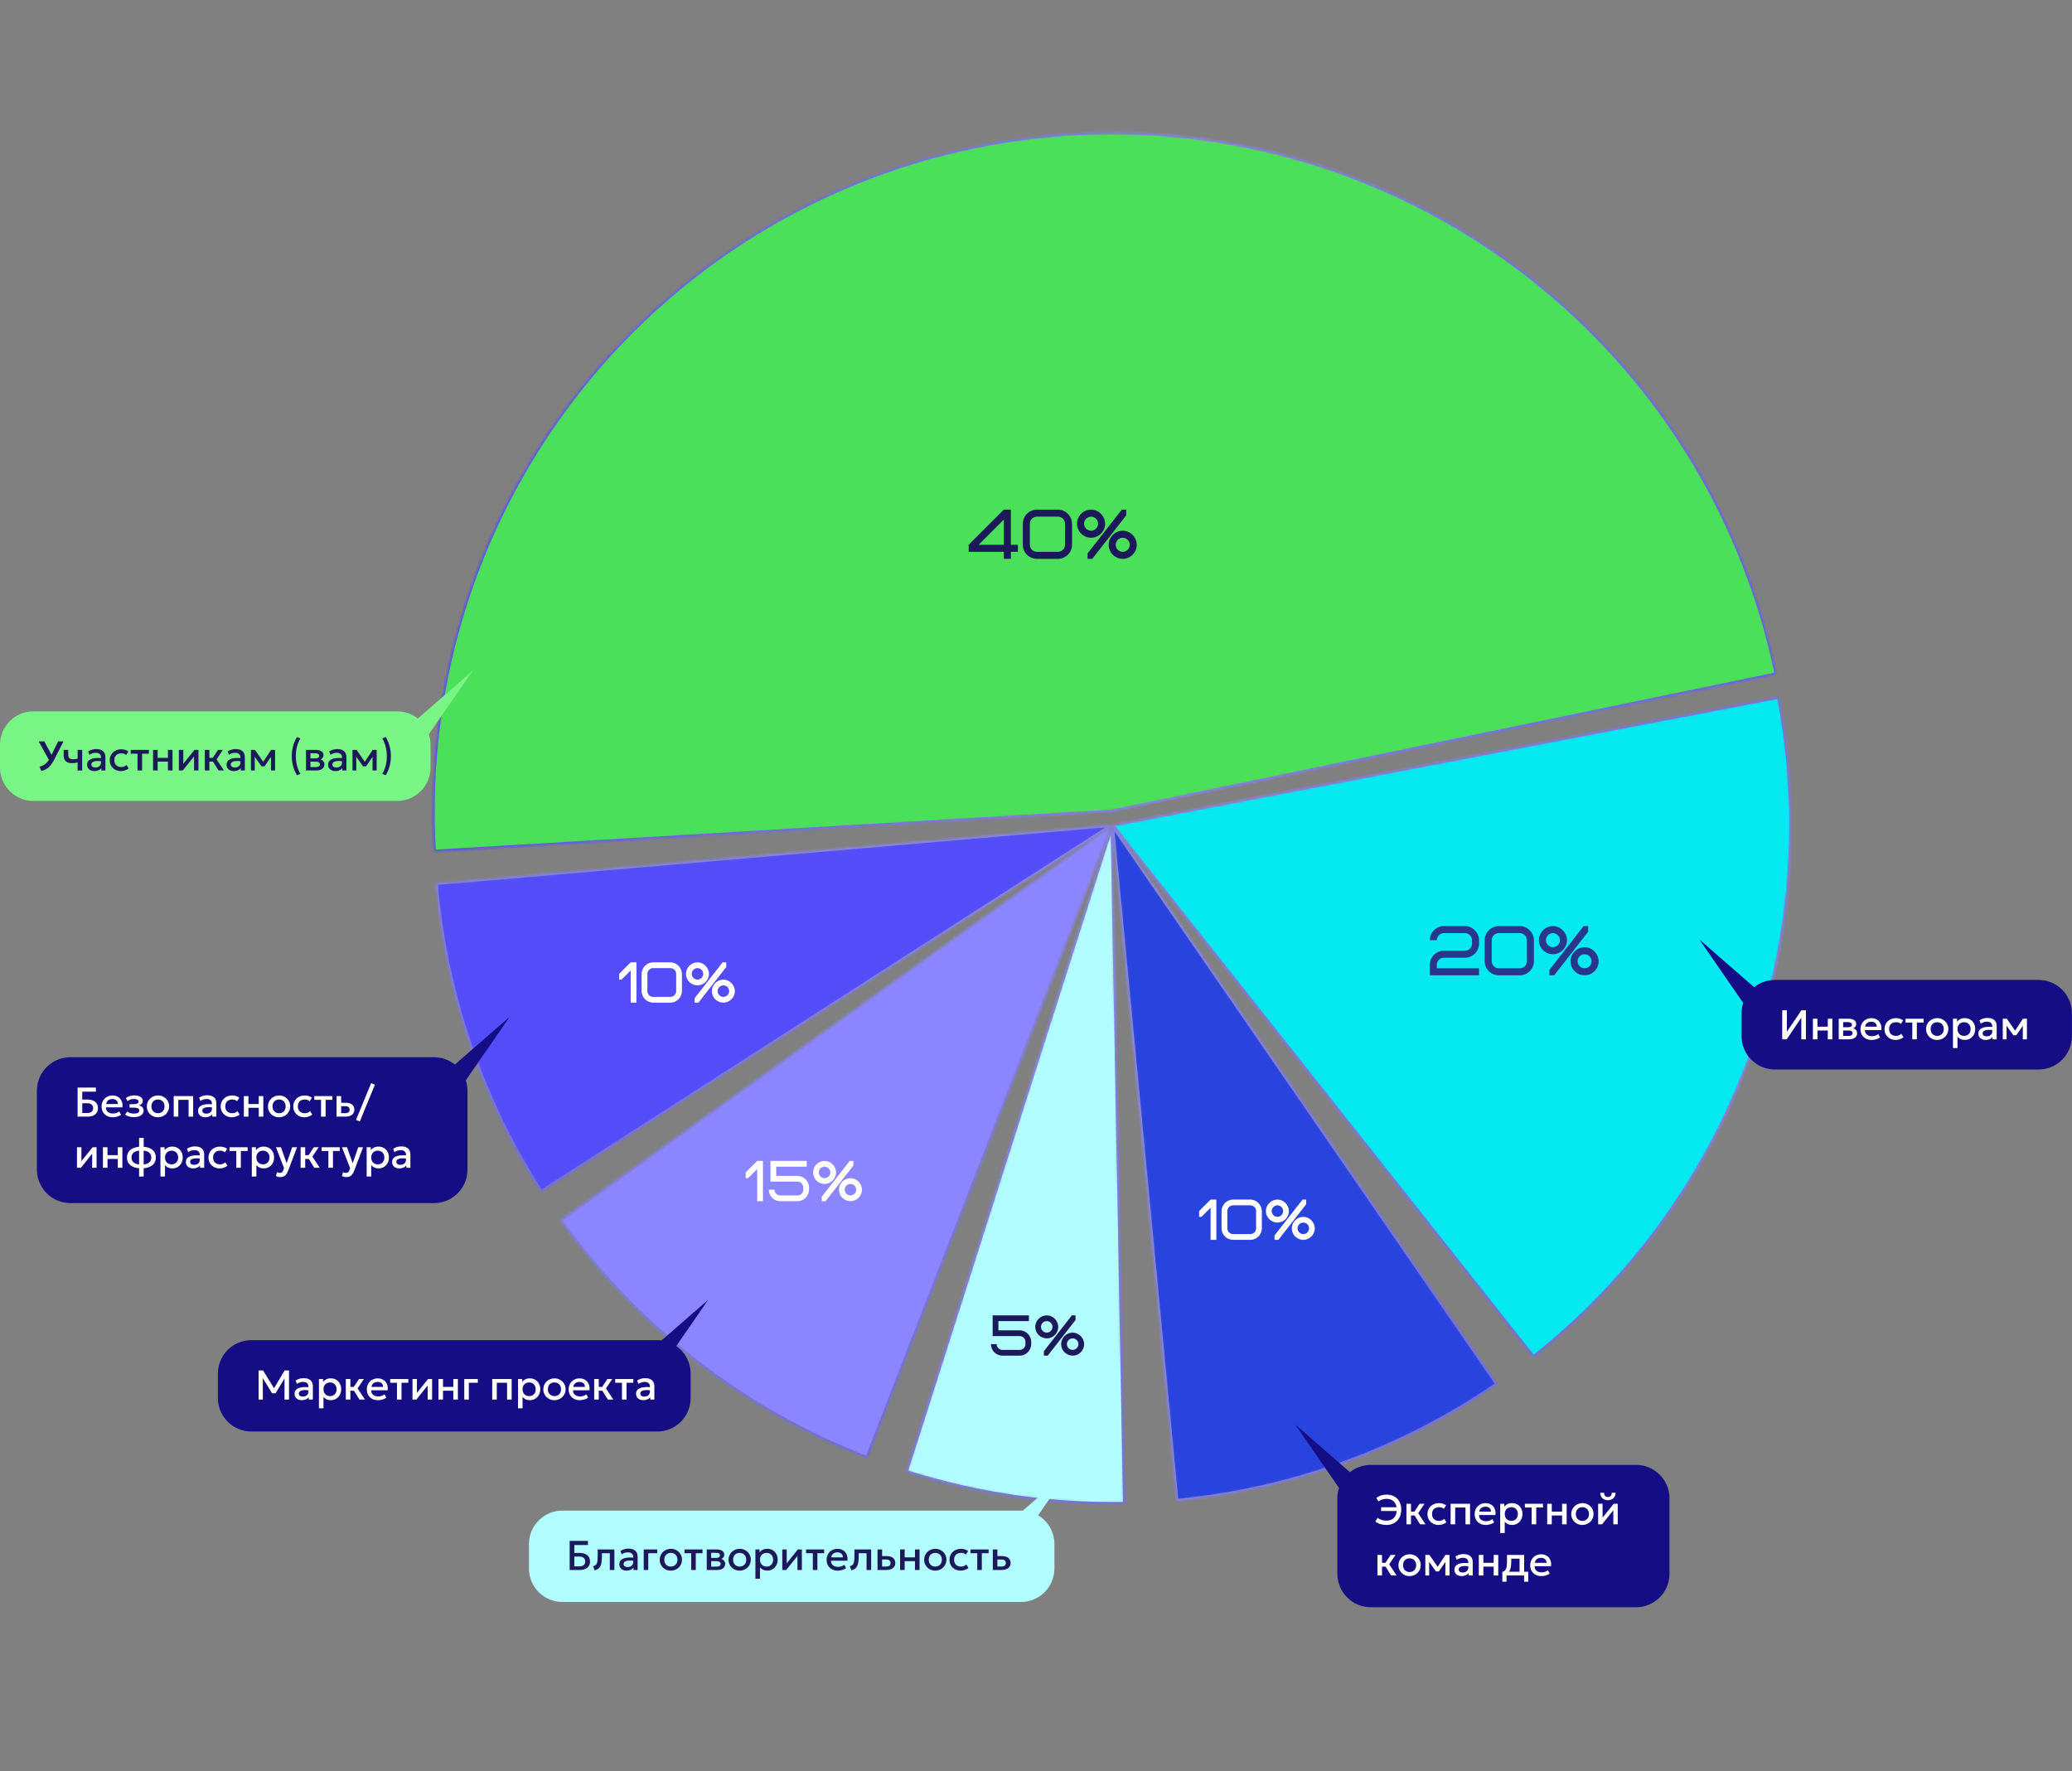 <svg width="648" height="554" viewBox="0 0 648 554" fill="none" xmlns="http://www.w3.org/2000/svg">
<rect x="0" y="0" width="648" height="554" fill="#808080" stroke="none"/>
<mask id="path-1-inside-1_428_1579" fill="white">
<path d="M555.526 210.83C544.681 158.295 514.346 111.816 470.623 80.739C426.9 49.662 373.032 36.293 319.852 43.32C266.672 50.347 218.126 77.249 183.975 118.617C149.825 159.984 132.604 212.747 135.777 266.295L347.658 253.743L555.526 210.83Z"/>
</mask>
<path d="M555.526 210.83C544.681 158.295 514.346 111.816 470.623 80.739C426.9 49.662 373.032 36.293 319.852 43.32C266.672 50.347 218.126 77.249 183.975 118.617C149.825 159.984 132.604 212.747 135.777 266.295L347.658 253.743L555.526 210.83Z" fill="#4BE05A" stroke="url(#paint0_linear_428_1579)" stroke-width="1.048" mask="url(#path-1-inside-1_428_1579)"/>
<mask id="path-2-inside-2_428_1579" fill="white">
<path d="M479.566 424.464C510.013 400.362 533.264 368.368 546.788 331.966C560.312 295.565 563.591 256.15 556.267 218.015L347.824 258.046L479.566 424.464Z"/>
</mask>
<path d="M479.566 424.464C510.013 400.362 533.264 368.368 546.788 331.966C560.312 295.565 563.591 256.15 556.267 218.015L347.824 258.046L479.566 424.464Z" fill="#05E9F0" stroke="url(#paint1_linear_428_1579)" stroke-width="1.048" mask="url(#path-2-inside-2_428_1579)"/>
<mask id="path-3-inside-3_428_1579" fill="white">
<path d="M368.002 469.336C403.951 465.903 438.43 453.355 468.177 432.878L347.825 258.045L368.002 469.336Z"/>
</mask>
<path d="M368.002 469.336C403.951 465.903 438.43 453.355 468.177 432.878L347.825 258.045L368.002 469.336Z" fill="#2943DE" stroke="url(#paint2_linear_428_1579)" stroke-width="1.048" mask="url(#path-3-inside-3_428_1579)"/>
<mask id="path-4-inside-4_428_1579" fill="white">
<path d="M283.41 460.287C305.491 467.319 328.573 470.689 351.743 470.261L347.824 258.045L283.41 460.287Z"/>
</mask>
<path d="M283.41 460.287C305.491 467.319 328.573 470.689 351.743 470.261L347.824 258.045L283.41 460.287Z" fill="#B2FDFF" stroke="url(#paint3_linear_428_1579)" stroke-width="1.048" mask="url(#path-4-inside-4_428_1579)"/>
<mask id="path-5-inside-5_428_1579" fill="white">
<path d="M175.231 381.587C199.287 415.193 232.63 441.046 271.17 455.972L347.825 258.045L175.231 381.587Z"/>
</mask>
<path d="M175.231 381.587C199.287 415.193 232.63 441.046 271.17 455.972L347.825 258.045L175.231 381.587Z" fill="#8B86FF" stroke="url(#paint4_linear_428_1579)" stroke-width="1.048" mask="url(#path-5-inside-5_428_1579)"/>
<mask id="path-6-inside-6_428_1579" fill="white">
<path d="M136.357 276.28C139.319 310.621 150.599 343.724 169.222 372.728L347.825 258.044L136.357 276.28Z"/>
</mask>
<path d="M136.357 276.28C139.319 310.621 150.599 343.724 169.222 372.728L347.825 258.044L136.357 276.28Z" fill="#544CF9" stroke="url(#paint5_linear_428_1579)" stroke-width="1.048" mask="url(#path-6-inside-6_428_1579)"/>
<path d="M302.942 172.593V170.393L313.942 159.393H316.142V170.393H318.342V172.593H316.142V174.793H313.942V172.593H302.942ZM313.942 170.393V162.495L306.044 170.393H313.942ZM333.076 170.393V163.793C333.076 162.583 332.086 161.593 330.876 161.593H324.276C323.066 161.593 322.076 162.583 322.076 163.793V170.393C322.076 171.603 323.066 172.593 324.276 172.593H330.876C332.086 172.593 333.076 171.603 333.076 170.393ZM335.276 163.793V170.393C335.276 172.725 333.34 174.793 330.876 174.793H324.276C321.922 174.793 319.876 172.879 319.876 170.393V163.793C319.876 161.461 321.812 159.393 324.276 159.393H330.876C333.23 159.393 335.21 161.351 335.276 163.793ZM352.222 159.393V161.175L341.596 174.793H340.122V173.099L350.836 159.393H352.222ZM341.222 165.993C342.432 165.993 343.422 165.003 343.422 163.793C343.422 162.583 342.432 161.593 341.222 161.593C340.012 161.593 339.022 162.583 339.022 163.793C339.022 165.003 340.012 165.993 341.222 165.993ZM345.622 163.793C345.622 166.125 343.686 168.193 341.222 168.193C338.868 168.193 336.822 166.279 336.822 163.793C336.822 161.461 338.758 159.393 341.222 159.393C343.576 159.393 345.556 161.351 345.622 163.793ZM351.122 172.593C352.332 172.593 353.322 171.603 353.322 170.393C353.322 169.183 352.332 168.193 351.122 168.193C349.912 168.193 348.922 169.183 348.922 170.393C348.922 171.603 349.912 172.593 351.122 172.593ZM355.522 170.393C355.522 172.725 353.586 174.793 351.122 174.793C348.768 174.793 346.722 172.879 346.722 170.393C346.722 168.061 348.658 165.993 351.122 165.993C353.476 165.993 355.456 167.951 355.522 170.393Z" fill="#1C195B"/>
<path d="M449.357 301.75V302.85H462.557V305.05H447.157V301.75C447.157 299.418 449.093 297.35 451.557 297.35H458.157C459.367 297.35 460.357 296.36 460.357 295.15V294.05C460.357 292.84 459.367 291.85 458.157 291.85H451.557C450.347 291.85 449.357 292.84 449.357 294.05H447.157C447.157 291.718 449.093 289.65 451.557 289.65H458.157C460.467 289.65 462.557 291.608 462.557 294.05V295.15C462.557 297.482 460.621 299.55 458.157 299.55H451.557C450.347 299.55 449.357 300.54 449.357 301.75ZM477.523 300.65V294.05C477.523 292.84 476.533 291.85 475.323 291.85H468.723C467.513 291.85 466.523 292.84 466.523 294.05V300.65C466.523 301.86 467.513 302.85 468.723 302.85H475.323C476.533 302.85 477.523 301.86 477.523 300.65ZM479.723 294.05V300.65C479.723 302.982 477.787 305.05 475.323 305.05H468.723C466.369 305.05 464.323 303.136 464.323 300.65V294.05C464.323 291.718 466.259 289.65 468.723 289.65H475.323C477.677 289.65 479.657 291.608 479.723 294.05ZM496.669 289.65V291.432L486.043 305.05H484.569V303.356L495.283 289.65H496.669ZM485.669 296.25C486.879 296.25 487.869 295.26 487.869 294.05C487.869 292.84 486.879 291.85 485.669 291.85C484.459 291.85 483.469 292.84 483.469 294.05C483.469 295.26 484.459 296.25 485.669 296.25ZM490.069 294.05C490.069 296.382 488.133 298.45 485.669 298.45C483.315 298.45 481.269 296.536 481.269 294.05C481.269 291.718 483.205 289.65 485.669 289.65C488.023 289.65 490.003 291.608 490.069 294.05ZM495.569 302.85C496.779 302.85 497.769 301.86 497.769 300.65C497.769 299.44 496.779 298.45 495.569 298.45C494.359 298.45 493.369 299.44 493.369 300.65C493.369 301.86 494.359 302.85 495.569 302.85ZM499.969 300.65C499.969 302.982 498.033 305.05 495.569 305.05C493.215 305.05 491.169 303.136 491.169 300.65C491.169 298.318 493.105 296.25 495.569 296.25C497.923 296.25 499.903 298.208 499.969 300.65Z" fill="#28368B"/>
<path d="M375.007 378.787L378.607 375.187H380.407V387.787H378.607V377.725L375.745 380.587H375.007V378.787ZM392.833 384.187V378.787C392.833 377.797 392.023 376.987 391.033 376.987H385.633C384.643 376.987 383.833 377.797 383.833 378.787V384.187C383.833 385.177 384.643 385.987 385.633 385.987H391.033C392.023 385.987 392.833 385.177 392.833 384.187ZM394.633 378.787V384.187C394.633 386.095 393.049 387.787 391.033 387.787H385.633C383.707 387.787 382.033 386.221 382.033 384.187V378.787C382.033 376.879 383.617 375.187 385.633 375.187H391.033C392.959 375.187 394.579 376.789 394.633 378.787ZM408.498 375.187V376.645L399.804 387.787H398.598V386.401L407.364 375.187H408.498ZM399.498 380.587C400.488 380.587 401.298 379.777 401.298 378.787C401.298 377.797 400.488 376.987 399.498 376.987C398.508 376.987 397.698 377.797 397.698 378.787C397.698 379.777 398.508 380.587 399.498 380.587ZM403.098 378.787C403.098 380.695 401.514 382.387 399.498 382.387C397.572 382.387 395.898 380.821 395.898 378.787C395.898 376.879 397.482 375.187 399.498 375.187C401.424 375.187 403.044 376.789 403.098 378.787ZM407.598 385.987C408.588 385.987 409.398 385.177 409.398 384.187C409.398 383.197 408.588 382.387 407.598 382.387C406.608 382.387 405.798 383.197 405.798 384.187C405.798 385.177 406.608 385.987 407.598 385.987ZM411.198 384.187C411.198 386.095 409.614 387.787 407.598 387.787C405.672 387.787 403.998 386.221 403.998 384.187C403.998 382.279 405.582 380.587 407.598 380.587C409.524 380.587 411.144 382.189 411.198 384.187Z" fill="white"/>
<path d="M233.211 366.695L236.811 363.095H238.611V375.695H236.811V365.633L233.949 368.495H233.211V366.695ZM252.298 364.895H242.758V367.775H249.418C251.308 367.775 253.018 369.377 253.018 371.375V372.095C253.018 374.003 251.434 375.695 249.418 375.695H244.018C242.056 375.695 240.472 374.129 240.418 372.095H242.218C242.218 373.085 243.028 373.895 244.018 373.895H249.418C250.408 373.895 251.218 373.085 251.218 372.095V371.375C251.218 370.385 250.408 369.575 249.418 369.575H240.958V363.095H252.298V364.895ZM266.878 363.095V364.553L258.184 375.695H256.978V374.309L265.744 363.095H266.878ZM257.878 368.495C258.868 368.495 259.678 367.685 259.678 366.695C259.678 365.705 258.868 364.895 257.878 364.895C256.888 364.895 256.078 365.705 256.078 366.695C256.078 367.685 256.888 368.495 257.878 368.495ZM261.478 366.695C261.478 368.603 259.894 370.295 257.878 370.295C255.952 370.295 254.278 368.729 254.278 366.695C254.278 364.787 255.862 363.095 257.878 363.095C259.804 363.095 261.424 364.697 261.478 366.695ZM265.978 373.895C266.968 373.895 267.778 373.085 267.778 372.095C267.778 371.105 266.968 370.295 265.978 370.295C264.988 370.295 264.178 371.105 264.178 372.095C264.178 373.085 264.988 373.895 265.978 373.895ZM269.578 372.095C269.578 374.003 267.994 375.695 265.978 375.695C264.052 375.695 262.378 374.129 262.378 372.095C262.378 370.187 263.962 368.495 265.978 368.495C267.904 368.495 269.524 370.097 269.578 372.095Z" fill="white"/>
<path d="M193.639 304.59L197.239 300.99H199.039V313.59H197.239V303.528L194.377 306.39H193.639V304.59ZM211.465 309.99V304.59C211.465 303.6 210.655 302.79 209.665 302.79H204.265C203.275 302.79 202.465 303.6 202.465 304.59V309.99C202.465 310.98 203.275 311.79 204.265 311.79H209.665C210.655 311.79 211.465 310.98 211.465 309.99ZM213.265 304.59V309.99C213.265 311.898 211.681 313.59 209.665 313.59H204.265C202.339 313.59 200.665 312.024 200.665 309.99V304.59C200.665 302.682 202.249 300.99 204.265 300.99H209.665C211.591 300.99 213.211 302.592 213.265 304.59ZM227.13 300.99V302.448L218.436 313.59H217.23V312.204L225.996 300.99H227.13ZM218.13 306.39C219.12 306.39 219.93 305.58 219.93 304.59C219.93 303.6 219.12 302.79 218.13 302.79C217.14 302.79 216.33 303.6 216.33 304.59C216.33 305.58 217.14 306.39 218.13 306.39ZM221.73 304.59C221.73 306.498 220.146 308.19 218.13 308.19C216.204 308.19 214.53 306.624 214.53 304.59C214.53 302.682 216.114 300.99 218.13 300.99C220.056 300.99 221.676 302.592 221.73 304.59ZM226.23 311.79C227.22 311.79 228.03 310.98 228.03 309.99C228.03 309 227.22 308.19 226.23 308.19C225.24 308.19 224.43 309 224.43 309.99C224.43 310.98 225.24 311.79 226.23 311.79ZM229.83 309.99C229.83 311.898 228.246 313.59 226.23 313.59C224.304 313.59 222.63 312.024 222.63 309.99C222.63 308.082 224.214 306.39 226.23 306.39C228.156 306.39 229.776 307.992 229.83 309.99Z" fill="white"/>
<path d="M321.78 413.2H312.24V416.08H318.9C320.79 416.08 322.5 417.682 322.5 419.68V420.4C322.5 422.308 320.916 424 318.9 424H313.5C311.538 424 309.954 422.434 309.9 420.4H311.7C311.7 421.39 312.51 422.2 313.5 422.2H318.9C319.89 422.2 320.7 421.39 320.7 420.4V419.68C320.7 418.69 319.89 417.88 318.9 417.88H310.44V411.4H321.78V413.2ZM336.361 411.4V412.858L327.667 424H326.461V422.614L335.227 411.4H336.361ZM327.361 416.8C328.351 416.8 329.161 415.99 329.161 415C329.161 414.01 328.351 413.2 327.361 413.2C326.371 413.2 325.561 414.01 325.561 415C325.561 415.99 326.371 416.8 327.361 416.8ZM330.961 415C330.961 416.908 329.377 418.6 327.361 418.6C325.435 418.6 323.761 417.034 323.761 415C323.761 413.092 325.345 411.4 327.361 411.4C329.287 411.4 330.907 413.002 330.961 415ZM335.461 422.2C336.451 422.2 337.261 421.39 337.261 420.4C337.261 419.41 336.451 418.6 335.461 418.6C334.471 418.6 333.661 419.41 333.661 420.4C333.661 421.39 334.471 422.2 335.461 422.2ZM339.061 420.4C339.061 422.308 337.477 424 335.461 424C333.535 424 331.861 422.434 331.861 420.4C331.861 418.492 333.445 416.8 335.461 416.8C337.387 416.8 339.007 418.402 339.061 420.4Z" fill="#1C195B"/>
<path fill-rule="evenodd" clip-rule="evenodd" d="M548.592 308.765L531.465 293.844L545.173 313.683C544.837 314.709 544.656 315.804 544.656 316.941V324.057C544.656 329.832 549.337 334.514 555.113 334.514H637.524C643.299 334.514 647.981 329.832 647.981 324.057V316.941C647.981 311.166 643.299 306.484 637.524 306.484H555.113C552.647 306.484 550.38 307.338 548.592 308.765Z" fill="#140D83"/>
<path d="M557.381 325.067V315.967H558.831V322.688L563.381 315.967H564.785V325.067H563.342V318.301L558.772 325.067H557.381ZM566.968 325.067V318.632H568.398V321.115H571.622V318.632H573.052V325.067H571.622V322.298H568.398V325.067H566.968ZM575.042 325.067V318.632H578.11C578.838 318.632 579.421 318.771 579.859 319.048C580.297 319.326 580.515 319.742 580.515 320.296C580.515 320.556 580.453 320.788 580.327 320.992C580.201 321.191 580.028 321.358 579.807 321.492C579.586 321.627 579.328 321.724 579.033 321.785L579.007 321.466C579.575 321.544 580.015 321.733 580.327 322.032C580.639 322.331 580.795 322.71 580.795 323.169C580.795 323.559 580.693 323.897 580.489 324.183C580.286 324.465 579.993 324.684 579.612 324.84C579.231 324.992 578.773 325.067 578.24 325.067H575.042ZM576.427 324.008H578.045C578.474 324.008 578.804 323.936 579.033 323.793C579.267 323.65 579.384 323.436 579.384 323.15C579.384 322.868 579.27 322.658 579.04 322.519C578.81 322.376 578.479 322.305 578.045 322.305H576.238V321.284H577.896C578.299 321.284 578.611 321.224 578.832 321.102C579.053 320.977 579.163 320.773 579.163 320.491C579.163 320.21 579.053 320.006 578.832 319.88C578.611 319.75 578.299 319.685 577.896 319.685H576.427V324.008ZM585.344 325.262C584.65 325.262 584.042 325.122 583.517 324.84C582.993 324.554 582.583 324.155 582.289 323.644C581.998 323.133 581.853 322.539 581.853 321.863C581.853 321.369 581.938 320.914 582.107 320.498C582.276 320.078 582.514 319.714 582.822 319.406C583.129 319.098 583.489 318.86 583.901 318.691C584.317 318.522 584.77 318.437 585.259 318.437C585.792 318.437 586.267 318.533 586.683 318.723C587.099 318.91 587.443 319.172 587.716 319.51C587.994 319.848 588.189 320.244 588.301 320.699C588.418 321.15 588.438 321.64 588.36 322.168H583.225C583.216 322.554 583.301 322.892 583.478 323.182C583.656 323.468 583.909 323.692 584.239 323.852C584.572 324.012 584.965 324.092 585.415 324.092C585.779 324.092 586.13 324.038 586.468 323.93C586.811 323.817 587.12 323.653 587.398 323.436L587.95 324.463C587.742 324.632 587.491 324.777 587.196 324.898C586.902 325.015 586.594 325.104 586.273 325.165C585.953 325.23 585.643 325.262 585.344 325.262ZM583.309 321.115H586.956C586.943 320.63 586.787 320.249 586.488 319.971C586.193 319.694 585.773 319.555 585.227 319.555C584.698 319.555 584.258 319.694 583.907 319.971C583.561 320.249 583.361 320.63 583.309 321.115ZM592.86 325.262C592.184 325.262 591.581 325.115 591.053 324.82C590.524 324.521 590.108 324.116 589.805 323.605C589.506 323.089 589.356 322.504 589.356 321.85C589.356 321.356 589.445 320.903 589.623 320.491C589.8 320.075 590.052 319.714 590.377 319.406C590.702 319.098 591.083 318.86 591.521 318.691C591.963 318.522 592.441 318.437 592.957 318.437C593.39 318.437 593.791 318.496 594.16 318.613C594.532 318.726 594.875 318.901 595.187 319.139L594.498 320.231C594.298 320.054 594.069 319.922 593.809 319.835C593.553 319.748 593.28 319.705 592.99 319.705C592.539 319.705 592.151 319.789 591.826 319.958C591.501 320.127 591.248 320.372 591.066 320.693C590.888 321.009 590.799 321.393 590.799 321.843C590.799 322.515 590.994 323.042 591.384 323.423C591.778 323.804 592.314 323.995 592.99 323.995C593.31 323.995 593.614 323.936 593.9 323.819C594.186 323.698 594.424 323.54 594.615 323.345L595.297 324.43C594.955 324.69 594.573 324.894 594.153 325.041C593.733 325.189 593.302 325.262 592.86 325.262ZM598.048 325.067V319.815H595.936V318.632H601.597V319.815H599.478V325.067H598.048ZM605.84 325.262C605.168 325.262 604.568 325.109 604.04 324.801C603.515 324.489 603.104 324.075 602.805 323.559C602.506 323.039 602.356 322.47 602.356 321.85C602.356 321.391 602.441 320.957 602.61 320.55C602.783 320.138 603.026 319.774 603.338 319.458C603.654 319.142 604.024 318.892 604.449 318.71C604.874 318.528 605.34 318.437 605.847 318.437C606.518 318.437 607.116 318.593 607.641 318.905C608.169 319.213 608.583 319.627 608.882 320.147C609.181 320.663 609.331 321.23 609.331 321.85C609.331 322.305 609.244 322.738 609.071 323.15C608.902 323.562 608.661 323.926 608.349 324.242C608.037 324.558 607.669 324.807 607.244 324.989C606.819 325.171 606.351 325.262 605.84 325.262ZM605.84 323.995C606.239 323.995 606.592 323.908 606.9 323.735C607.212 323.557 607.456 323.308 607.634 322.987C607.812 322.667 607.901 322.288 607.901 321.85C607.901 321.412 607.812 321.033 607.634 320.712C607.456 320.387 607.212 320.138 606.9 319.965C606.592 319.792 606.239 319.705 605.84 319.705C605.441 319.705 605.086 319.792 604.774 319.965C604.466 320.138 604.224 320.387 604.046 320.712C603.873 321.033 603.786 321.412 603.786 321.85C603.786 322.288 603.875 322.667 604.053 322.987C604.23 323.308 604.473 323.557 604.781 323.735C605.093 323.908 605.446 323.995 605.84 323.995ZM610.767 327.797V318.632H612.054V319.536C612.31 319.211 612.637 318.947 613.036 318.743C613.434 318.539 613.926 318.437 614.511 318.437C615.139 318.437 615.696 318.587 616.182 318.886C616.671 319.181 617.053 319.586 617.326 320.101C617.599 320.613 617.735 321.196 617.735 321.85C617.735 322.322 617.657 322.766 617.501 323.182C617.345 323.594 617.122 323.956 616.832 324.268C616.546 324.58 616.203 324.825 615.805 325.002C615.41 325.176 614.973 325.262 614.492 325.262C613.989 325.262 613.547 325.171 613.166 324.989C612.784 324.807 612.459 324.563 612.191 324.255V327.797H610.767ZM614.251 323.995C614.65 323.995 615.003 323.908 615.311 323.735C615.623 323.557 615.865 323.308 616.039 322.987C616.216 322.667 616.305 322.288 616.305 321.85C616.305 321.412 616.216 321.033 616.039 320.712C615.861 320.387 615.616 320.138 615.304 319.965C614.996 319.792 614.645 319.705 614.251 319.705C613.852 319.705 613.497 319.792 613.185 319.965C612.877 320.138 612.635 320.387 612.457 320.712C612.279 321.033 612.191 321.412 612.191 321.85C612.191 322.288 612.279 322.667 612.457 322.987C612.635 323.308 612.877 323.557 613.185 323.735C613.497 323.908 613.852 323.995 614.251 323.995ZM620.959 325.262C620.513 325.262 620.12 325.18 619.782 325.015C619.444 324.846 619.18 324.61 618.989 324.307C618.803 323.999 618.71 323.637 618.71 323.221C618.71 322.87 618.799 322.554 618.976 322.272C619.154 321.986 619.429 321.75 619.802 321.564C620.179 321.378 620.662 321.254 621.251 321.193C621.841 321.128 622.549 321.137 623.377 321.219L623.403 322.207C622.814 322.125 622.307 322.09 621.882 322.103C621.457 322.116 621.108 322.171 620.835 322.266C620.567 322.357 620.367 322.48 620.237 322.636C620.112 322.788 620.049 322.964 620.049 323.163C620.049 323.475 620.159 323.715 620.38 323.884C620.606 324.053 620.913 324.138 621.303 324.138C621.637 324.138 621.936 324.077 622.2 323.956C622.465 323.835 622.673 323.663 622.824 323.442C622.98 323.221 623.058 322.961 623.058 322.662V320.953C623.058 320.667 622.998 320.42 622.876 320.212C622.755 320 622.571 319.835 622.324 319.718C622.077 319.601 621.769 319.542 621.401 319.542C621.063 319.542 620.729 319.594 620.4 319.698C620.071 319.798 619.756 319.956 619.457 320.173L619.054 319.12C619.457 318.847 619.878 318.654 620.315 318.541C620.753 318.429 621.173 318.372 621.576 318.372C622.174 318.372 622.686 318.468 623.11 318.658C623.539 318.845 623.869 319.129 624.098 319.51C624.328 319.887 624.443 320.364 624.443 320.94V325.067H623.156V324.307C622.939 324.615 622.638 324.851 622.252 325.015C621.867 325.18 621.436 325.262 620.959 325.262ZM626.344 325.067V318.632H627.586H627.625L630.511 322.805L629.893 322.818L632.636 318.632H633.904V325.067H632.604L632.623 320.309L632.89 320.426L630.589 323.787H629.666L627.261 320.42L627.527 320.303L627.547 325.067H626.344Z" fill="white"/>
<path fill-rule="evenodd" clip-rule="evenodd" d="M422.181 460.454L405.054 445.533L418.762 465.372C418.426 466.397 418.245 467.492 418.245 468.629V492.233C418.245 498.008 422.927 502.69 428.702 502.69H511.663C517.438 502.69 522.12 498.008 522.12 492.233V468.629C522.12 462.854 517.438 458.172 511.663 458.172H428.702C426.236 458.172 423.969 459.026 422.181 460.454Z" fill="#140D83"/>
<path d="M433.564 476.952C432.927 476.952 432.307 476.863 431.705 476.685C431.107 476.503 430.585 476.239 430.139 475.892L430.828 474.729C431.231 475.032 431.666 475.255 432.134 475.398C432.606 475.537 433.092 475.606 433.59 475.606C434.249 475.606 434.819 475.476 435.3 475.216C435.785 474.952 436.158 474.562 436.418 474.046C436.678 473.531 436.808 472.887 436.808 472.116C436.808 471.401 436.675 470.796 436.411 470.302C436.151 469.808 435.783 469.434 435.306 469.178C434.834 468.922 434.279 468.794 433.642 468.794C433.135 468.794 432.669 468.862 432.245 468.996C431.824 469.13 431.449 469.332 431.12 469.6L430.425 468.528C430.81 468.194 431.28 467.934 431.835 467.748C432.39 467.557 433.005 467.462 433.681 467.462C434.591 467.462 435.386 467.657 436.067 468.047C436.751 468.433 437.282 468.974 437.659 469.672C438.04 470.37 438.231 471.182 438.231 472.109C438.231 472.846 438.118 473.513 437.893 474.111C437.672 474.709 437.354 475.221 436.938 475.645C436.526 476.066 436.034 476.389 435.462 476.614C434.894 476.839 434.262 476.952 433.564 476.952ZM431.926 472.59V471.414H437.165V472.59H431.926ZM444.124 476.757L441.992 473.338L443.974 470.322H445.502L443.532 473.273L445.833 476.757H444.124ZM439.847 476.757V470.322H441.277V472.805H443.214V473.988H441.277V476.757H439.847ZM449.92 476.952C449.244 476.952 448.641 476.805 448.113 476.51C447.584 476.211 447.168 475.806 446.865 475.294C446.566 474.779 446.416 474.194 446.416 473.539C446.416 473.045 446.505 472.593 446.683 472.181C446.86 471.765 447.112 471.403 447.437 471.095C447.762 470.788 448.143 470.549 448.581 470.38C449.023 470.211 449.501 470.127 450.017 470.127C450.45 470.127 450.851 470.185 451.22 470.302C451.592 470.415 451.935 470.591 452.247 470.829L451.558 471.921C451.358 471.743 451.129 471.611 450.869 471.524C450.613 471.438 450.34 471.394 450.05 471.394C449.599 471.394 449.211 471.479 448.886 471.648C448.561 471.817 448.308 472.062 448.126 472.382C447.948 472.699 447.859 473.082 447.859 473.533C447.859 474.205 448.054 474.731 448.444 475.112C448.838 475.494 449.374 475.684 450.05 475.684C450.37 475.684 450.674 475.626 450.96 475.509C451.246 475.388 451.484 475.229 451.675 475.034L452.357 476.12C452.015 476.38 451.633 476.584 451.213 476.731C450.793 476.878 450.362 476.952 449.92 476.952ZM453.672 476.757V470.322H459.749V476.757H458.319V471.505H455.102V476.757H453.672ZM464.671 476.952C463.978 476.952 463.369 476.811 462.845 476.529C462.32 476.243 461.911 475.845 461.616 475.333C461.326 474.822 461.181 474.228 461.181 473.552C461.181 473.058 461.265 472.603 461.434 472.187C461.603 471.767 461.842 471.403 462.149 471.095C462.457 470.788 462.817 470.549 463.228 470.38C463.644 470.211 464.097 470.127 464.587 470.127C465.12 470.127 465.594 470.222 466.01 470.413C466.426 470.599 466.771 470.861 467.044 471.199C467.321 471.537 467.516 471.934 467.629 472.389C467.746 472.84 467.765 473.329 467.687 473.858H462.552C462.544 474.244 462.628 474.582 462.806 474.872C462.983 475.158 463.237 475.381 463.566 475.541C463.9 475.702 464.292 475.782 464.743 475.782C465.107 475.782 465.458 475.728 465.796 475.619C466.138 475.507 466.448 475.342 466.725 475.125L467.278 476.152C467.07 476.321 466.818 476.467 466.524 476.588C466.229 476.705 465.921 476.794 465.601 476.854C465.28 476.919 464.97 476.952 464.671 476.952ZM462.637 472.805H466.283C466.27 472.32 466.114 471.938 465.815 471.661C465.521 471.384 465.1 471.245 464.554 471.245C464.026 471.245 463.586 471.384 463.235 471.661C462.888 471.938 462.689 472.32 462.637 472.805ZM469.173 479.487V470.322H470.46V471.225C470.715 470.9 471.043 470.636 471.441 470.432C471.84 470.229 472.332 470.127 472.917 470.127C473.545 470.127 474.102 470.276 474.587 470.575C475.077 470.87 475.458 471.275 475.731 471.791C476.004 472.302 476.141 472.885 476.141 473.539C476.141 474.012 476.063 474.456 475.907 474.872C475.751 475.284 475.528 475.645 475.237 475.957C474.951 476.269 474.609 476.514 474.21 476.692C473.816 476.865 473.378 476.952 472.897 476.952C472.395 476.952 471.953 476.861 471.571 476.679C471.19 476.497 470.865 476.252 470.596 475.944V479.487H469.173ZM472.657 475.684C473.055 475.684 473.409 475.598 473.716 475.424C474.028 475.247 474.271 474.998 474.444 474.677C474.622 474.356 474.711 473.977 474.711 473.539C474.711 473.102 474.622 472.723 474.444 472.402C474.267 472.077 474.022 471.828 473.71 471.654C473.402 471.481 473.051 471.394 472.657 471.394C472.258 471.394 471.903 471.481 471.591 471.654C471.283 471.828 471.04 472.077 470.863 472.402C470.685 472.723 470.596 473.102 470.596 473.539C470.596 473.977 470.685 474.356 470.863 474.677C471.04 474.998 471.283 475.247 471.591 475.424C471.903 475.598 472.258 475.684 472.657 475.684ZM479.014 476.757V471.505H476.901V470.322H482.563V471.505H480.444V476.757H479.014ZM483.874 476.757V470.322H485.304V472.805H488.528V470.322H489.958V476.757H488.528V473.988H485.304V476.757H483.874ZM494.88 476.952C494.208 476.952 493.608 476.798 493.079 476.49C492.555 476.178 492.143 475.765 491.844 475.249C491.545 474.729 491.396 474.159 491.396 473.539C491.396 473.08 491.48 472.647 491.649 472.239C491.822 471.828 492.065 471.464 492.377 471.147C492.693 470.831 493.064 470.582 493.489 470.4C493.913 470.218 494.379 470.127 494.886 470.127C495.558 470.127 496.156 470.283 496.68 470.595C497.209 470.903 497.623 471.316 497.922 471.836C498.221 472.352 498.37 472.92 498.37 473.539C498.37 473.994 498.283 474.428 498.11 474.839C497.941 475.251 497.701 475.615 497.389 475.931C497.077 476.248 496.708 476.497 496.284 476.679C495.859 476.861 495.391 476.952 494.88 476.952ZM494.88 475.684C495.278 475.684 495.631 475.598 495.939 475.424C496.251 475.247 496.496 474.998 496.674 474.677C496.851 474.356 496.94 473.977 496.94 473.539C496.94 473.102 496.851 472.723 496.674 472.402C496.496 472.077 496.251 471.828 495.939 471.654C495.631 471.481 495.278 471.394 494.88 471.394C494.481 471.394 494.126 471.481 493.814 471.654C493.506 471.828 493.263 472.077 493.086 472.402C492.912 472.723 492.826 473.102 492.826 473.539C492.826 473.977 492.914 474.356 493.092 474.677C493.27 474.998 493.512 475.247 493.82 475.424C494.132 475.598 494.485 475.684 494.88 475.684ZM499.807 476.757V470.322H501.191V474.664L504.682 470.322H505.93V476.757H504.552V472.363L501.029 476.757H499.807ZM502.868 469.217C502.387 469.217 501.965 469.117 501.601 468.918C501.237 468.719 500.955 468.443 500.756 468.092C500.556 467.741 500.463 467.338 500.476 466.883H501.672C501.655 467.282 501.754 467.605 501.971 467.852C502.192 468.095 502.491 468.216 502.868 468.216C503.245 468.216 503.542 468.095 503.759 467.852C503.975 467.605 504.073 467.282 504.051 466.883H505.254C505.262 467.334 505.165 467.735 504.961 468.086C504.762 468.437 504.48 468.714 504.116 468.918C503.756 469.117 503.34 469.217 502.868 469.217ZM435.059 492.757L432.927 489.338L434.91 486.322H436.437L434.468 489.273L436.769 492.757H435.059ZM430.782 492.757V486.322H432.212V488.805H434.149V489.988H432.212V492.757H430.782ZM440.836 492.952C440.164 492.952 439.564 492.798 439.035 492.49C438.511 492.178 438.099 491.765 437.8 491.249C437.501 490.729 437.352 490.159 437.352 489.539C437.352 489.08 437.436 488.647 437.605 488.239C437.779 487.828 438.021 487.464 438.333 487.147C438.65 486.831 439.02 486.582 439.445 486.4C439.869 486.218 440.335 486.127 440.842 486.127C441.514 486.127 442.112 486.283 442.636 486.595C443.165 486.903 443.579 487.316 443.878 487.836C444.177 488.352 444.326 488.92 444.326 489.539C444.326 489.994 444.24 490.428 444.066 490.839C443.897 491.251 443.657 491.615 443.345 491.931C443.033 492.248 442.664 492.497 442.24 492.679C441.815 492.861 441.347 492.952 440.836 492.952ZM440.836 491.684C441.234 491.684 441.588 491.598 441.895 491.424C442.207 491.247 442.452 490.998 442.63 490.677C442.807 490.356 442.896 489.977 442.896 489.539C442.896 489.102 442.807 488.723 442.63 488.402C442.452 488.077 442.207 487.828 441.895 487.654C441.588 487.481 441.234 487.394 440.836 487.394C440.437 487.394 440.082 487.481 439.77 487.654C439.462 487.828 439.219 488.077 439.042 488.402C438.868 488.723 438.782 489.102 438.782 489.539C438.782 489.977 438.871 490.356 439.048 490.677C439.226 490.998 439.469 491.247 439.776 491.424C440.088 491.598 440.441 491.684 440.836 491.684ZM445.763 492.757V486.322H447.004H447.043L449.929 490.495L449.312 490.508L452.055 486.322H453.322V492.757H452.022L452.042 487.999L452.308 488.116L450.007 491.476H449.084L446.679 488.109L446.946 487.992L446.965 492.757H445.763ZM457.097 492.952C456.651 492.952 456.258 492.87 455.92 492.705C455.582 492.536 455.318 492.3 455.127 491.996C454.941 491.689 454.848 491.327 454.848 490.911C454.848 490.56 454.937 490.244 455.114 489.962C455.292 489.676 455.567 489.44 455.94 489.253C456.317 489.067 456.8 488.944 457.389 488.883C457.979 488.818 458.687 488.827 459.515 488.909L459.541 489.897C458.952 489.815 458.445 489.78 458.02 489.793C457.595 489.806 457.246 489.86 456.973 489.955C456.705 490.046 456.505 490.17 456.375 490.326C456.25 490.478 456.187 490.653 456.187 490.852C456.187 491.164 456.297 491.405 456.518 491.574C456.744 491.743 457.051 491.827 457.441 491.827C457.775 491.827 458.074 491.767 458.338 491.645C458.603 491.524 458.811 491.353 458.962 491.132C459.118 490.911 459.196 490.651 459.196 490.352V488.642C459.196 488.356 459.136 488.109 459.014 487.901C458.893 487.689 458.709 487.524 458.462 487.407C458.215 487.29 457.907 487.232 457.539 487.232C457.201 487.232 456.867 487.284 456.538 487.388C456.209 487.488 455.894 487.646 455.595 487.862L455.192 486.809C455.595 486.536 456.016 486.344 456.453 486.231C456.891 486.118 457.311 486.062 457.714 486.062C458.312 486.062 458.824 486.157 459.248 486.348C459.677 486.534 460.007 486.818 460.236 487.199C460.466 487.576 460.581 488.053 460.581 488.629V492.757H459.294V491.996C459.077 492.304 458.776 492.54 458.39 492.705C458.005 492.87 457.574 492.952 457.097 492.952ZM462.482 492.757V486.322H463.912V488.805H467.136V486.322H468.566V492.757H467.136V489.988H463.912V492.757H462.482ZM475.23 492.757V487.505H472.63V488.356C472.63 488.941 472.595 489.47 472.526 489.942C472.457 490.415 472.333 490.831 472.156 491.19C471.978 491.546 471.729 491.84 471.408 492.074C471.092 492.308 470.687 492.48 470.193 492.588L469.842 491.619C470.253 491.52 470.563 491.333 470.771 491.06C470.979 490.787 471.118 490.428 471.187 489.981C471.261 489.531 471.298 488.989 471.298 488.356V486.322H476.66V492.757H475.23ZM469.842 494.707V491.619L470.726 491.71L470.947 491.574H477.954V494.707H476.647V492.757H471.148V494.707H469.842ZM482.051 492.952C481.358 492.952 480.749 492.811 480.225 492.529C479.7 492.243 479.291 491.845 478.996 491.333C478.706 490.822 478.561 490.228 478.561 489.552C478.561 489.058 478.645 488.603 478.814 488.187C478.983 487.767 479.222 487.403 479.529 487.095C479.837 486.788 480.197 486.549 480.608 486.38C481.024 486.211 481.477 486.127 481.967 486.127C482.5 486.127 482.974 486.222 483.39 486.413C483.806 486.599 484.151 486.861 484.424 487.199C484.701 487.537 484.896 487.934 485.009 488.389C485.126 488.84 485.145 489.329 485.067 489.858H479.932C479.924 490.244 480.008 490.582 480.186 490.872C480.363 491.158 480.617 491.381 480.946 491.541C481.28 491.702 481.672 491.782 482.123 491.782C482.487 491.782 482.838 491.728 483.176 491.619C483.518 491.507 483.828 491.342 484.105 491.125L484.658 492.152C484.45 492.321 484.198 492.467 483.904 492.588C483.609 492.705 483.301 492.794 482.981 492.854C482.66 492.919 482.35 492.952 482.051 492.952ZM480.017 488.805H483.663C483.65 488.32 483.494 487.938 483.195 487.661C482.901 487.384 482.48 487.245 481.934 487.245C481.406 487.245 480.966 487.384 480.615 487.661C480.268 487.938 480.069 488.32 480.017 488.805Z" fill="white"/>
<path fill-rule="evenodd" clip-rule="evenodd" d="M130.671 224.728L147.857 209.754L134.12 229.636C134.465 230.675 134.652 231.785 134.652 232.939V240.055C134.652 245.83 129.971 250.512 124.195 250.512H10.457C4.682 250.512 0 245.83 0 240.055V232.939C0 227.164 4.682 222.482 10.457 222.482H124.195C126.641 222.482 128.89 223.322 130.671 224.728Z" fill="#79F585"/>
<path d="M12.927 241.134L12.355 239.795C12.858 239.674 13.311 239.494 13.714 239.256C14.121 239.017 14.492 238.701 14.825 238.307C15.159 237.912 15.467 237.425 15.748 236.844L18.173 231.878H19.856L17.107 237.299C16.803 237.897 16.498 238.417 16.19 238.859C15.883 239.297 15.562 239.667 15.228 239.971C14.895 240.274 14.537 240.519 14.156 240.705C13.779 240.892 13.369 241.035 12.927 241.134ZM15.547 238.118L12.082 231.878H13.857L16.522 236.831L15.547 238.118ZM24.274 240.978V238.463C23.97 238.541 23.682 238.599 23.409 238.638C23.141 238.677 22.857 238.697 22.558 238.697C21.981 238.697 21.496 238.608 21.102 238.43C20.707 238.253 20.411 237.984 20.211 237.624C20.012 237.265 19.912 236.812 19.912 236.266V234.543H21.342V236.064C21.342 236.524 21.453 236.872 21.674 237.111C21.895 237.349 22.272 237.468 22.805 237.468C23.112 237.468 23.381 237.455 23.611 237.429C23.845 237.399 24.066 237.362 24.274 237.319V234.543H25.704V240.978H24.274ZM29.483 241.173C29.037 241.173 28.645 241.091 28.306 240.926C27.968 240.757 27.704 240.521 27.514 240.218C27.327 239.91 27.234 239.548 27.234 239.132C27.234 238.781 27.323 238.465 27.5 238.183C27.678 237.897 27.953 237.661 28.326 237.475C28.703 237.288 29.186 237.165 29.776 237.104C30.365 237.039 31.073 237.048 31.901 237.13L31.927 238.118C31.338 238.036 30.831 238.001 30.406 238.014C29.981 238.027 29.633 238.081 29.36 238.177C29.091 238.268 28.892 238.391 28.762 238.547C28.636 238.699 28.573 238.874 28.573 239.074C28.573 239.386 28.683 239.626 28.904 239.795C29.13 239.964 29.438 240.049 29.828 240.049C30.161 240.049 30.46 239.988 30.724 239.867C30.989 239.745 31.197 239.574 31.349 239.353C31.505 239.132 31.582 238.872 31.582 238.573V236.864C31.582 236.578 31.522 236.331 31.401 236.123C31.279 235.91 31.095 235.746 30.848 235.629C30.601 235.512 30.293 235.453 29.925 235.453C29.587 235.453 29.253 235.505 28.924 235.609C28.595 235.709 28.28 235.867 27.982 236.084L27.578 235.031C27.982 234.758 28.402 234.565 28.84 234.452C29.277 234.34 29.698 234.283 30.101 234.283C30.698 234.283 31.21 234.379 31.634 234.569C32.063 234.756 32.393 235.039 32.623 235.421C32.852 235.798 32.967 236.274 32.967 236.851V240.978H31.68V240.218C31.463 240.525 31.162 240.762 30.776 240.926C30.391 241.091 29.96 241.173 29.483 241.173ZM37.819 241.173C37.143 241.173 36.541 241.026 36.012 240.731C35.484 240.432 35.068 240.027 34.764 239.516C34.465 239 34.316 238.415 34.316 237.761C34.316 237.267 34.405 236.814 34.582 236.402C34.76 235.986 35.011 235.624 35.336 235.317C35.661 235.009 36.043 234.771 36.48 234.602C36.922 234.433 37.401 234.348 37.917 234.348C38.35 234.348 38.751 234.407 39.119 234.524C39.492 234.636 39.834 234.812 40.146 235.05L39.457 236.142C39.258 235.965 39.028 235.832 38.768 235.746C38.513 235.659 38.24 235.616 37.949 235.616C37.499 235.616 37.111 235.7 36.786 235.869C36.461 236.038 36.207 236.283 36.025 236.604C35.848 236.92 35.759 237.304 35.759 237.754C35.759 238.426 35.954 238.952 36.344 239.334C36.738 239.715 37.273 239.906 37.949 239.906C38.27 239.906 38.573 239.847 38.859 239.73C39.145 239.609 39.384 239.451 39.574 239.256L40.257 240.341C39.914 240.601 39.533 240.805 39.113 240.952C38.693 241.1 38.261 241.173 37.819 241.173ZM43.008 240.978V235.726H40.895V234.543H46.557V235.726H44.438V240.978H43.008ZM47.868 240.978V234.543H49.298V237.026H52.522V234.543H53.952V240.978H52.522V238.209H49.298V240.978H47.868ZM55.943 240.978V234.543H57.327V238.885L60.818 234.543H62.066V240.978H60.688V236.584L57.165 240.978H55.943ZM68.332 240.978L66.2 237.559L68.182 234.543H69.71L67.74 237.494L70.041 240.978H68.332ZM64.055 240.978V234.543H65.485V237.026H67.422V238.209H65.485V240.978H64.055ZM73.091 241.173C72.645 241.173 72.253 241.091 71.915 240.926C71.577 240.757 71.313 240.521 71.122 240.218C70.936 239.91 70.842 239.548 70.842 239.132C70.842 238.781 70.931 238.465 71.109 238.183C71.287 237.897 71.562 237.661 71.934 237.475C72.311 237.288 72.795 237.165 73.384 237.104C73.973 237.039 74.682 237.048 75.509 237.13L75.535 238.118C74.946 238.036 74.439 238.001 74.014 238.014C73.59 238.027 73.241 238.081 72.968 238.177C72.699 238.268 72.5 238.391 72.37 238.547C72.244 238.699 72.181 238.874 72.181 239.074C72.181 239.386 72.292 239.626 72.513 239.795C72.738 239.964 73.046 240.049 73.436 240.049C73.77 240.049 74.069 239.988 74.333 239.867C74.597 239.745 74.805 239.574 74.957 239.353C75.113 239.132 75.191 238.872 75.191 238.573V236.864C75.191 236.578 75.13 236.331 75.009 236.123C74.888 235.91 74.703 235.746 74.456 235.629C74.209 235.512 73.902 235.453 73.533 235.453C73.195 235.453 72.862 235.505 72.532 235.609C72.203 235.709 71.889 235.867 71.59 236.084L71.187 235.031C71.59 234.758 72.01 234.565 72.448 234.452C72.886 234.34 73.306 234.283 73.709 234.283C74.307 234.283 74.818 234.379 75.243 234.569C75.672 234.756 76.001 235.039 76.231 235.421C76.461 235.798 76.575 236.274 76.575 236.851V240.978H75.288V240.218C75.072 240.525 74.771 240.762 74.385 240.926C73.999 241.091 73.568 241.173 73.091 241.173ZM78.477 240.978V234.543H79.718H79.757L82.643 238.716L82.026 238.729L84.769 234.543H86.036V240.978H84.736L84.756 236.22L85.022 236.337L82.721 239.698H81.798L79.393 236.331L79.66 236.214L79.679 240.978H78.477ZM92.861 242.473C92.324 241.568 91.921 240.603 91.652 239.581C91.383 238.558 91.249 237.525 91.249 236.48C91.249 235.783 91.308 235.091 91.425 234.407C91.546 233.718 91.726 233.046 91.964 232.392C92.203 231.737 92.501 231.111 92.861 230.513L93.953 230.955C93.715 231.332 93.505 231.74 93.323 232.177C93.145 232.611 92.996 233.061 92.874 233.529C92.753 233.997 92.662 234.478 92.601 234.972C92.545 235.462 92.517 235.956 92.517 236.454C92.517 237.451 92.636 238.435 92.874 239.405C93.117 240.372 93.477 241.247 93.953 242.031L92.861 242.473ZM95.704 240.978V234.543H98.772C99.5 234.543 100.083 234.682 100.521 234.959C100.958 235.237 101.177 235.653 101.177 236.207C101.177 236.467 101.114 236.699 100.989 236.903C100.863 237.102 100.69 237.269 100.469 237.403C100.248 237.538 99.99 237.635 99.695 237.696L99.669 237.377C100.237 237.455 100.677 237.644 100.989 237.943C101.301 238.242 101.457 238.621 101.457 239.08C101.457 239.47 101.355 239.808 101.151 240.094C100.948 240.376 100.655 240.595 100.274 240.751C99.892 240.902 99.435 240.978 98.902 240.978H95.704ZM97.089 239.919H98.707C99.136 239.919 99.466 239.847 99.695 239.704C99.929 239.561 100.046 239.347 100.046 239.061C100.046 238.779 99.931 238.569 99.702 238.43C99.472 238.287 99.141 238.216 98.707 238.216H96.9V237.195H98.558C98.961 237.195 99.273 237.135 99.494 237.013C99.715 236.888 99.825 236.684 99.825 236.402C99.825 236.121 99.715 235.917 99.494 235.791C99.273 235.661 98.961 235.596 98.558 235.596H97.089V239.919ZM104.855 241.173C104.409 241.173 104.017 241.091 103.679 240.926C103.341 240.757 103.076 240.521 102.886 240.218C102.699 239.91 102.606 239.548 102.606 239.132C102.606 238.781 102.695 238.465 102.873 238.183C103.05 237.897 103.325 237.661 103.698 237.475C104.075 237.288 104.558 237.165 105.148 237.104C105.737 237.039 106.445 237.048 107.273 237.13L107.299 238.118C106.71 238.036 106.203 238.001 105.778 238.014C105.353 238.027 105.005 238.081 104.732 238.177C104.463 238.268 104.264 238.391 104.134 238.547C104.008 238.699 103.945 238.874 103.945 239.074C103.945 239.386 104.056 239.626 104.277 239.795C104.502 239.964 104.81 240.049 105.2 240.049C105.533 240.049 105.832 239.988 106.097 239.867C106.361 239.745 106.569 239.574 106.721 239.353C106.877 239.132 106.955 238.872 106.955 238.573V236.864C106.955 236.578 106.894 236.331 106.773 236.123C106.651 235.91 106.467 235.746 106.22 235.629C105.973 235.512 105.665 235.453 105.297 235.453C104.959 235.453 104.625 235.505 104.296 235.609C103.967 235.709 103.653 235.867 103.354 236.084L102.951 235.031C103.354 234.758 103.774 234.565 104.212 234.452C104.649 234.34 105.07 234.283 105.473 234.283C106.071 234.283 106.582 234.379 107.007 234.569C107.436 234.756 107.765 235.039 107.995 235.421C108.224 235.798 108.339 236.274 108.339 236.851V240.978H107.052V240.218C106.835 240.525 106.534 240.762 106.149 240.926C105.763 241.091 105.332 241.173 104.855 241.173ZM110.24 240.978V234.543H111.482H111.521L114.407 238.716L113.789 238.729L116.532 234.543H117.8V240.978H116.5L116.519 236.22L116.786 236.337L114.485 239.698H113.562L111.157 236.331L111.423 236.214L111.443 240.978H110.24ZM120.639 242.473L119.547 242.031C119.785 241.65 119.993 241.243 120.171 240.809C120.353 240.376 120.504 239.925 120.626 239.457C120.747 238.989 120.836 238.508 120.892 238.014C120.953 237.52 120.983 237.026 120.983 236.532C120.983 235.531 120.862 234.548 120.619 233.581C120.381 232.615 120.023 231.74 119.547 230.955L120.639 230.513C121.18 231.415 121.583 232.377 121.848 233.399C122.116 234.422 122.251 235.458 122.251 236.506C122.251 237.204 122.19 237.897 122.069 238.586C121.952 239.271 121.774 239.94 121.536 240.595C121.297 241.249 120.998 241.875 120.639 242.473Z" fill="#1C195B"/>
<path fill-rule="evenodd" clip-rule="evenodd" d="M142.266 332.954L159.4 318.026L145.682 337.88C146.015 338.901 146.195 339.991 146.195 341.124V365.827C146.195 371.602 141.513 376.284 135.738 376.284H22C16.224 376.284 11.543 371.602 11.543 365.827V341.124C11.543 335.348 16.224 330.667 22 330.667H135.738C138.207 330.667 140.477 331.522 142.266 332.954Z" fill="#140D83"/>
<path d="M24.266 349.25V340.15H29.986V341.437H25.722V343.907H27.38C28.363 343.907 29.152 344.135 29.745 344.59C30.339 345.04 30.636 345.703 30.636 346.579C30.636 347.151 30.506 347.636 30.246 348.035C29.99 348.429 29.618 348.73 29.128 348.938C28.643 349.146 28.058 349.25 27.373 349.25H24.266ZM25.722 348.106H27.295C27.884 348.106 28.337 347.976 28.654 347.716C28.974 347.456 29.134 347.084 29.134 346.598C29.134 346.126 28.976 345.751 28.66 345.474C28.344 345.196 27.908 345.058 27.354 345.058H25.722V348.106ZM35.255 349.445C34.561 349.445 33.953 349.304 33.428 349.023C32.904 348.737 32.494 348.338 32.2 347.827C31.909 347.315 31.764 346.722 31.764 346.046C31.764 345.552 31.849 345.097 32.018 344.681C32.187 344.26 32.425 343.896 32.733 343.589C33.04 343.281 33.4 343.043 33.812 342.874C34.228 342.705 34.681 342.62 35.17 342.62C35.703 342.62 36.178 342.716 36.594 342.906C37.01 343.093 37.354 343.355 37.627 343.693C37.905 344.031 38.1 344.427 38.212 344.882C38.329 345.333 38.349 345.823 38.271 346.351H33.136C33.127 346.737 33.212 347.075 33.389 347.365C33.567 347.651 33.82 347.874 34.15 348.035C34.483 348.195 34.876 348.275 35.326 348.275C35.69 348.275 36.041 348.221 36.379 348.113C36.722 348 37.031 347.835 37.309 347.619L37.861 348.646C37.653 348.815 37.402 348.96 37.107 349.081C36.813 349.198 36.505 349.287 36.184 349.348C35.864 349.413 35.554 349.445 35.255 349.445ZM33.22 345.298H36.867C36.854 344.813 36.698 344.432 36.399 344.154C36.104 343.877 35.684 343.738 35.138 343.738C34.609 343.738 34.169 343.877 33.818 344.154C33.472 344.432 33.272 344.813 33.22 345.298ZM41.927 349.406C41.568 349.406 41.221 349.378 40.887 349.322C40.553 349.27 40.239 349.187 39.945 349.075C39.65 348.958 39.383 348.804 39.145 348.613L39.769 347.645C40.042 347.874 40.365 348.041 40.738 348.145C41.11 348.245 41.489 348.295 41.875 348.295C42.4 348.295 42.813 348.219 43.117 348.067C43.42 347.911 43.572 347.656 43.572 347.3C43.572 346.988 43.411 346.765 43.091 346.631C42.774 346.496 42.313 346.429 41.706 346.429H40.523V345.35H41.667C42.205 345.35 42.618 345.29 42.909 345.168C43.199 345.043 43.344 344.83 43.344 344.531C43.344 344.354 43.281 344.206 43.156 344.089C43.034 343.972 42.861 343.883 42.636 343.823C42.415 343.762 42.155 343.732 41.856 343.732C41.487 343.732 41.132 343.786 40.79 343.894C40.447 344.003 40.148 344.169 39.893 344.395L39.36 343.439C39.689 343.166 40.088 342.958 40.556 342.815C41.024 342.668 41.496 342.594 41.973 342.594C42.527 342.594 43.004 342.664 43.403 342.802C43.801 342.941 44.109 343.14 44.326 343.4C44.542 343.66 44.651 343.974 44.651 344.343C44.651 344.672 44.544 344.958 44.332 345.201C44.124 345.443 43.821 345.619 43.422 345.727C43.907 345.836 44.276 346.026 44.527 346.299C44.783 346.572 44.911 346.915 44.911 347.326C44.911 347.76 44.787 348.132 44.54 348.444C44.297 348.752 43.951 348.99 43.5 349.159C43.054 349.324 42.529 349.406 41.927 349.406ZM49.404 349.445C48.732 349.445 48.132 349.291 47.603 348.984C47.079 348.672 46.667 348.258 46.368 347.742C46.069 347.222 45.919 346.652 45.919 346.033C45.919 345.573 46.004 345.14 46.173 344.733C46.346 344.321 46.589 343.957 46.901 343.641C47.217 343.324 47.588 343.075 48.013 342.893C48.437 342.711 48.903 342.62 49.41 342.62C50.082 342.62 50.68 342.776 51.204 343.088C51.733 343.396 52.147 343.81 52.446 344.33C52.745 344.845 52.894 345.413 52.894 346.033C52.894 346.488 52.807 346.921 52.634 347.333C52.465 347.744 52.224 348.108 51.913 348.425C51.6 348.741 51.232 348.99 50.807 349.172C50.383 349.354 49.915 349.445 49.404 349.445ZM49.404 348.178C49.802 348.178 50.155 348.091 50.463 347.918C50.775 347.74 51.02 347.491 51.197 347.17C51.375 346.85 51.464 346.47 51.464 346.033C51.464 345.595 51.375 345.216 51.197 344.895C51.02 344.57 50.775 344.321 50.463 344.148C50.155 343.974 49.802 343.888 49.404 343.888C49.005 343.888 48.65 343.974 48.337 344.148C48.03 344.321 47.787 344.57 47.609 344.895C47.436 345.216 47.349 345.595 47.349 346.033C47.349 346.47 47.438 346.85 47.616 347.17C47.794 347.491 48.036 347.74 48.344 347.918C48.656 348.091 49.009 348.178 49.404 348.178ZM54.33 349.25V342.815H60.408V349.25H58.978V343.998H55.76V349.25H54.33ZM64.179 349.445C63.733 349.445 63.341 349.363 63.003 349.198C62.665 349.029 62.401 348.793 62.21 348.49C62.024 348.182 61.93 347.82 61.93 347.404C61.93 347.053 62.019 346.737 62.197 346.455C62.375 346.169 62.65 345.933 63.022 345.747C63.399 345.56 63.883 345.437 64.472 345.376C65.061 345.311 65.77 345.32 66.597 345.402L66.623 346.39C66.034 346.308 65.527 346.273 65.102 346.286C64.678 346.299 64.329 346.353 64.056 346.449C63.787 346.54 63.588 346.663 63.458 346.819C63.332 346.971 63.269 347.146 63.269 347.346C63.269 347.658 63.38 347.898 63.601 348.067C63.826 348.236 64.134 348.321 64.524 348.321C64.858 348.321 65.157 348.26 65.421 348.139C65.685 348.017 65.893 347.846 66.045 347.625C66.201 347.404 66.279 347.144 66.279 346.845V345.136C66.279 344.85 66.218 344.603 66.097 344.395C65.976 344.182 65.791 344.018 65.544 343.901C65.297 343.784 64.99 343.725 64.621 343.725C64.283 343.725 63.95 343.777 63.62 343.881C63.291 343.981 62.977 344.139 62.678 344.356L62.275 343.303C62.678 343.03 63.098 342.837 63.536 342.724C63.974 342.612 64.394 342.555 64.797 342.555C65.395 342.555 65.906 342.651 66.331 342.841C66.76 343.028 67.089 343.311 67.319 343.693C67.549 344.07 67.663 344.546 67.663 345.123V349.25H66.376V348.49C66.16 348.797 65.859 349.034 65.473 349.198C65.087 349.363 64.656 349.445 64.179 349.445ZM72.516 349.445C71.84 349.445 71.237 349.298 70.709 349.003C70.18 348.704 69.764 348.299 69.461 347.788C69.162 347.272 69.012 346.687 69.012 346.033C69.012 345.539 69.101 345.086 69.279 344.674C69.456 344.258 69.708 343.896 70.033 343.589C70.358 343.281 70.739 343.043 71.177 342.874C71.619 342.705 72.098 342.62 72.613 342.62C73.047 342.62 73.447 342.679 73.816 342.796C74.188 342.908 74.531 343.084 74.843 343.322L74.154 344.414C73.954 344.237 73.725 344.104 73.465 344.018C73.209 343.931 72.936 343.888 72.646 343.888C72.195 343.888 71.807 343.972 71.482 344.141C71.157 344.31 70.904 344.555 70.722 344.876C70.544 345.192 70.455 345.576 70.455 346.026C70.455 346.698 70.65 347.224 71.04 347.606C71.435 347.987 71.97 348.178 72.646 348.178C72.966 348.178 73.27 348.119 73.556 348.002C73.842 347.881 74.08 347.723 74.271 347.528L74.953 348.613C74.611 348.873 74.23 349.077 73.809 349.224C73.389 349.372 72.958 349.445 72.516 349.445ZM76.268 349.25V342.815H77.698V345.298H80.922V342.815H82.352V349.25H80.922V346.481H77.698V349.25H76.268ZM87.274 349.445C86.602 349.445 86.002 349.291 85.473 348.984C84.949 348.672 84.537 348.258 84.238 347.742C83.939 347.222 83.79 346.652 83.79 346.033C83.79 345.573 83.874 345.14 84.043 344.733C84.216 344.321 84.459 343.957 84.771 343.641C85.088 343.324 85.458 343.075 85.883 342.893C86.307 342.711 86.773 342.62 87.28 342.62C87.952 342.62 88.55 342.776 89.074 343.088C89.603 343.396 90.017 343.81 90.316 344.33C90.615 344.845 90.764 345.413 90.764 346.033C90.764 346.488 90.677 346.921 90.504 347.333C90.335 347.744 90.095 348.108 89.783 348.425C89.471 348.741 89.102 348.99 88.678 349.172C88.253 349.354 87.785 349.445 87.274 349.445ZM87.274 348.178C87.672 348.178 88.025 348.091 88.333 347.918C88.645 347.74 88.89 347.491 89.068 347.17C89.245 346.85 89.334 346.47 89.334 346.033C89.334 345.595 89.245 345.216 89.068 344.895C88.89 344.57 88.645 344.321 88.333 344.148C88.025 343.974 87.672 343.888 87.274 343.888C86.875 343.888 86.52 343.974 86.208 344.148C85.9 344.321 85.657 344.57 85.48 344.895C85.306 345.216 85.22 345.595 85.22 346.033C85.22 346.47 85.308 346.85 85.486 347.17C85.664 347.491 85.906 347.74 86.214 347.918C86.526 348.091 86.879 348.178 87.274 348.178ZM95.215 349.445C94.539 349.445 93.937 349.298 93.408 349.003C92.879 348.704 92.463 348.299 92.16 347.788C91.861 347.272 91.712 346.687 91.712 346.033C91.712 345.539 91.8 345.086 91.978 344.674C92.156 344.258 92.407 343.896 92.732 343.589C93.057 343.281 93.438 343.043 93.876 342.874C94.318 342.705 94.797 342.62 95.312 342.62C95.746 342.62 96.147 342.679 96.515 342.796C96.888 342.908 97.23 343.084 97.542 343.322L96.853 344.414C96.654 344.237 96.424 344.104 96.164 344.018C95.908 343.931 95.635 343.888 95.345 343.888C94.894 343.888 94.507 343.972 94.181 344.141C93.856 344.31 93.603 344.555 93.421 344.876C93.243 345.192 93.154 345.576 93.154 346.026C93.154 346.698 93.35 347.224 93.74 347.606C94.134 347.987 94.669 348.178 95.345 348.178C95.666 348.178 95.969 348.119 96.255 348.002C96.541 347.881 96.779 347.723 96.97 347.528L97.653 348.613C97.31 348.873 96.929 349.077 96.508 349.224C96.088 349.372 95.657 349.445 95.215 349.445ZM100.404 349.25V343.998H98.291V342.815H103.953V343.998H101.834V349.25H100.404ZM105.264 349.25V342.815H106.694V348.165H107.923C108.391 348.165 108.744 348.074 108.982 347.892C109.22 347.71 109.34 347.439 109.34 347.079C109.34 346.724 109.229 346.451 109.008 346.26C108.787 346.07 108.462 345.974 108.033 345.974H106.499V344.902H108.144C108.976 344.902 109.63 345.088 110.107 345.461C110.583 345.833 110.822 346.373 110.822 347.079C110.822 347.534 110.707 347.924 110.477 348.249C110.247 348.57 109.925 348.817 109.509 348.99C109.097 349.164 108.614 349.25 108.059 349.25H105.264ZM112.531 350.745L111.335 350.277L116.067 338.785L117.256 339.253L112.531 350.745ZM24.078 365.25V358.815H25.462V363.157L28.953 358.815H30.201V365.25H28.823V360.856L25.299 365.25H24.078ZM32.19 365.25V358.815H33.62V361.298H36.844V358.815H38.274V365.25H36.844V362.481H33.62V365.25H32.19ZM43.501 367.98V355.89H44.931V367.98H43.501ZM44.203 365.419C43.302 365.419 42.513 365.291 41.837 365.036C41.165 364.776 40.643 364.394 40.27 363.892C39.898 363.385 39.712 362.765 39.712 362.033C39.712 361.296 39.898 360.676 40.27 360.174C40.648 359.671 41.176 359.292 41.856 359.036C42.537 358.776 43.33 358.646 44.236 358.646C45.15 358.646 45.943 358.774 46.614 359.03C47.291 359.285 47.815 359.665 48.188 360.167C48.56 360.67 48.746 361.292 48.746 362.033C48.746 362.583 48.638 363.071 48.422 363.495C48.205 363.916 47.895 364.269 47.492 364.555C47.089 364.841 46.61 365.057 46.056 365.205C45.501 365.348 44.883 365.419 44.203 365.419ZM44.229 364.236C44.892 364.236 45.451 364.154 45.906 363.989C46.365 363.825 46.714 363.58 46.953 363.255C47.191 362.93 47.31 362.522 47.31 362.033C47.31 361.543 47.187 361.136 46.94 360.811C46.697 360.481 46.344 360.237 45.88 360.076C45.421 359.912 44.864 359.829 44.209 359.829C43.559 359.829 43.005 359.912 42.545 360.076C42.086 360.237 41.735 360.481 41.492 360.811C41.25 361.136 41.129 361.543 41.129 362.033C41.129 362.522 41.25 362.93 41.492 363.255C41.739 363.58 42.093 363.825 42.552 363.989C43.016 364.154 43.575 364.236 44.229 364.236ZM50.179 367.98V358.815H51.466V359.719C51.722 359.394 52.049 359.129 52.447 358.926C52.846 358.722 53.338 358.62 53.923 358.62C54.551 358.62 55.108 358.77 55.593 359.069C56.083 359.363 56.465 359.769 56.737 360.284C57.011 360.796 57.147 361.378 57.147 362.033C57.147 362.505 57.069 362.949 56.913 363.365C56.757 363.777 56.534 364.139 56.243 364.451C55.958 364.763 55.615 365.008 55.217 365.185C54.822 365.359 54.385 365.445 53.904 365.445C53.401 365.445 52.959 365.354 52.578 365.172C52.196 364.99 51.871 364.745 51.602 364.438V367.98H50.179ZM53.663 364.178C54.062 364.178 54.415 364.091 54.722 363.918C55.035 363.74 55.277 363.491 55.45 363.17C55.628 362.85 55.717 362.47 55.717 362.033C55.717 361.595 55.628 361.216 55.45 360.895C55.273 360.57 55.028 360.321 54.716 360.148C54.408 359.974 54.057 359.888 53.663 359.888C53.264 359.888 52.909 359.974 52.597 360.148C52.289 360.321 52.047 360.57 51.869 360.895C51.691 361.216 51.602 361.595 51.602 362.033C51.602 362.47 51.691 362.85 51.869 363.17C52.047 363.491 52.289 363.74 52.597 363.918C52.909 364.091 53.264 364.178 53.663 364.178ZM60.371 365.445C59.925 365.445 59.532 365.363 59.194 365.198C58.856 365.029 58.592 364.793 58.401 364.49C58.215 364.182 58.122 363.82 58.122 363.404C58.122 363.053 58.211 362.737 58.388 362.455C58.566 362.169 58.841 361.933 59.214 361.747C59.591 361.56 60.074 361.437 60.663 361.376C61.253 361.311 61.961 361.32 62.789 361.402L62.815 362.39C62.225 362.308 61.718 362.273 61.294 362.286C60.869 362.299 60.52 362.353 60.247 362.449C59.979 362.54 59.779 362.663 59.649 362.819C59.524 362.971 59.461 363.146 59.461 363.346C59.461 363.658 59.571 363.898 59.792 364.067C60.018 364.236 60.325 364.321 60.715 364.321C61.049 364.321 61.348 364.26 61.612 364.139C61.877 364.017 62.085 363.846 62.236 363.625C62.392 363.404 62.47 363.144 62.47 362.845V361.136C62.47 360.85 62.41 360.603 62.288 360.395C62.167 360.182 61.983 360.018 61.736 359.901C61.489 359.784 61.181 359.725 60.813 359.725C60.475 359.725 60.141 359.777 59.812 359.881C59.483 359.981 59.168 360.139 58.869 360.356L58.466 359.303C58.869 359.03 59.29 358.837 59.727 358.724C60.165 358.612 60.585 358.555 60.988 358.555C61.586 358.555 62.098 358.651 62.522 358.841C62.951 359.028 63.281 359.311 63.51 359.693C63.74 360.07 63.855 360.546 63.855 361.123V365.25H62.568V364.49C62.351 364.797 62.05 365.034 61.664 365.198C61.279 365.363 60.847 365.445 60.371 365.445ZM68.707 365.445C68.031 365.445 67.429 365.298 66.9 365.003C66.371 364.704 65.956 364.299 65.652 363.788C65.353 363.272 65.204 362.687 65.204 362.033C65.204 361.539 65.293 361.086 65.47 360.674C65.648 360.258 65.899 359.896 66.224 359.589C66.549 359.281 66.93 359.043 67.368 358.874C67.81 358.705 68.289 358.62 68.805 358.62C69.238 358.62 69.639 358.679 70.007 358.796C70.38 358.908 70.722 359.084 71.034 359.322L70.345 360.414C70.146 360.237 69.916 360.104 69.656 360.018C69.4 359.931 69.127 359.888 68.837 359.888C68.386 359.888 67.999 359.972 67.674 360.141C67.349 360.31 67.095 360.555 66.913 360.876C66.736 361.192 66.647 361.576 66.647 362.026C66.647 362.698 66.842 363.224 67.232 363.606C67.626 363.987 68.161 364.178 68.837 364.178C69.158 364.178 69.461 364.119 69.747 364.002C70.033 363.881 70.272 363.723 70.462 363.528L71.145 364.613C70.802 364.873 70.421 365.077 70.001 365.224C69.58 365.372 69.149 365.445 68.707 365.445ZM73.896 365.25V359.998H71.783V358.815H77.445V359.998H75.326V365.25H73.896ZM78.756 367.98V358.815H80.043V359.719C80.299 359.394 80.626 359.129 81.025 358.926C81.423 358.722 81.915 358.62 82.5 358.62C83.129 358.62 83.685 358.77 84.171 359.069C84.66 359.363 85.042 359.769 85.315 360.284C85.588 360.796 85.724 361.378 85.724 362.033C85.724 362.505 85.646 362.949 85.49 363.365C85.334 363.777 85.111 364.139 84.821 364.451C84.535 364.763 84.192 365.008 83.794 365.185C83.399 365.359 82.962 365.445 82.481 365.445C81.978 365.445 81.536 365.354 81.155 365.172C80.773 364.99 80.448 364.745 80.18 364.438V367.98H78.756ZM82.24 364.178C82.639 364.178 82.992 364.091 83.3 363.918C83.612 363.74 83.854 363.491 84.028 363.17C84.205 362.85 84.294 362.47 84.294 362.033C84.294 361.595 84.205 361.216 84.028 360.895C83.85 360.57 83.605 360.321 83.293 360.148C82.986 359.974 82.635 359.888 82.24 359.888C81.841 359.888 81.486 359.974 81.174 360.148C80.867 360.321 80.624 360.57 80.446 360.895C80.269 361.216 80.18 361.595 80.18 362.033C80.18 362.47 80.269 362.85 80.446 363.17C80.624 363.491 80.867 363.74 81.174 363.918C81.486 364.091 81.841 364.178 82.24 364.178ZM87.65 368.162C87.415 368.162 87.186 368.136 86.96 368.084C86.735 368.032 86.514 367.943 86.297 367.818L86.623 366.596C86.757 366.682 86.904 366.747 87.064 366.791C87.225 366.834 87.368 366.856 87.493 366.856C87.797 366.856 88.035 366.784 88.209 366.641C88.382 366.498 88.518 366.277 88.618 365.978L88.832 365.354L86.297 358.815H87.864L89.645 363.807L91.38 358.815H92.895L90.113 366.18C89.914 366.695 89.691 367.096 89.444 367.382C89.197 367.673 88.924 367.874 88.624 367.987C88.326 368.104 88.001 368.162 87.65 368.162ZM98.293 365.25L96.161 361.831L98.144 358.815H99.671L97.701 361.766L100.002 365.25H98.293ZM94.016 365.25V358.815H95.446V361.298H97.383V362.481H95.446V365.25H94.016ZM102.701 365.25V359.998H100.589V358.815H106.25V359.998H104.131V365.25H102.701ZM108.305 368.162C108.071 368.162 107.841 368.136 107.616 368.084C107.39 368.032 107.169 367.943 106.953 367.818L107.278 366.596C107.412 366.682 107.559 366.747 107.72 366.791C107.88 366.834 108.023 366.856 108.149 366.856C108.452 366.856 108.69 366.784 108.864 366.641C109.037 366.498 109.174 366.277 109.273 365.978L109.488 365.354L106.953 358.815H108.519L110.3 363.807L112.036 358.815H113.55L110.768 366.18C110.569 366.695 110.346 367.096 110.099 367.382C109.852 367.673 109.579 367.874 109.28 367.987C108.981 368.104 108.656 368.162 108.305 368.162ZM114.671 367.98V358.815H115.958V359.719C116.214 359.394 116.541 359.129 116.94 358.926C117.338 358.722 117.83 358.62 118.415 358.62C119.044 358.62 119.6 358.77 120.086 359.069C120.575 359.363 120.957 359.769 121.23 360.284C121.503 360.796 121.639 361.378 121.639 362.033C121.639 362.505 121.561 362.949 121.405 363.365C121.249 363.777 121.026 364.139 120.736 364.451C120.45 364.763 120.107 365.008 119.709 365.185C119.314 365.359 118.877 365.445 118.396 365.445C117.893 365.445 117.451 365.354 117.07 365.172C116.688 364.99 116.363 364.745 116.095 364.438V367.98H114.671ZM118.155 364.178C118.554 364.178 118.907 364.091 119.215 363.918C119.527 363.74 119.769 363.491 119.943 363.17C120.12 362.85 120.209 362.47 120.209 362.033C120.209 361.595 120.12 361.216 119.943 360.895C119.765 360.57 119.52 360.321 119.208 360.148C118.901 359.974 118.55 359.888 118.155 359.888C117.757 359.888 117.401 359.974 117.089 360.148C116.782 360.321 116.539 360.57 116.361 360.895C116.184 361.216 116.095 361.595 116.095 362.033C116.095 362.47 116.184 362.85 116.361 363.17C116.539 363.491 116.782 363.74 117.089 363.918C117.401 364.091 117.757 364.178 118.155 364.178ZM124.863 365.445C124.417 365.445 124.025 365.363 123.687 365.198C123.349 365.029 123.084 364.793 122.894 364.49C122.707 364.182 122.614 363.82 122.614 363.404C122.614 363.053 122.703 362.737 122.881 362.455C123.058 362.169 123.333 361.933 123.706 361.747C124.083 361.56 124.566 361.437 125.156 361.376C125.745 361.311 126.453 361.32 127.281 361.402L127.307 362.39C126.718 362.308 126.211 362.273 125.786 362.286C125.361 362.299 125.013 362.353 124.74 362.449C124.471 362.54 124.272 362.663 124.142 362.819C124.016 362.971 123.953 363.146 123.953 363.346C123.953 363.658 124.064 363.898 124.285 364.067C124.51 364.236 124.818 364.321 125.208 364.321C125.541 364.321 125.84 364.26 126.105 364.139C126.369 364.017 126.577 363.846 126.729 363.625C126.885 363.404 126.963 363.144 126.963 362.845V361.136C126.963 360.85 126.902 360.603 126.781 360.395C126.659 360.182 126.475 360.018 126.228 359.901C125.981 359.784 125.673 359.725 125.305 359.725C124.967 359.725 124.633 359.777 124.304 359.881C123.975 359.981 123.661 360.139 123.362 360.356L122.959 359.303C123.362 359.03 123.782 358.837 124.22 358.724C124.657 358.612 125.078 358.555 125.481 358.555C126.079 358.555 126.59 358.651 127.015 358.841C127.444 359.028 127.773 359.311 128.003 359.693C128.232 360.07 128.347 360.546 128.347 361.123V365.25H127.06V364.49C126.843 364.797 126.542 365.034 126.157 365.198C125.771 365.363 125.34 365.445 124.863 365.445Z" fill="white"/>
<path fill-rule="evenodd" clip-rule="evenodd" d="M206.894 419.24L221.504 406.512L211.486 421.01C214.209 422.898 215.992 426.046 215.992 429.61V437.275C215.992 443.05 211.31 447.732 205.535 447.732H78.606C72.831 447.732 68.149 443.05 68.149 437.275V429.61C68.149 423.834 72.831 419.153 78.606 419.153H205.535C205.996 419.153 206.449 419.182 206.894 419.24Z" fill="#140D83"/>
<path d="M80.875 437.736V428.636H82.285L85.997 434.675L85.431 434.681L89.006 428.636H90.391V437.736H88.967L88.987 430.573L89.266 430.671L86.172 435.773H85.106L81.954 430.671L82.188 430.573L82.207 437.736H80.875ZM94.357 437.931C93.91 437.931 93.518 437.849 93.18 437.684C92.842 437.515 92.578 437.279 92.387 436.976C92.201 436.668 92.108 436.306 92.108 435.89C92.108 435.539 92.197 435.223 92.374 434.941C92.552 434.655 92.827 434.419 93.2 434.233C93.577 434.046 94.06 433.923 94.649 433.862C95.239 433.797 95.947 433.806 96.775 433.888L96.801 434.876C96.211 434.794 95.704 434.759 95.28 434.772C94.855 434.785 94.506 434.839 94.233 434.935C93.965 435.026 93.765 435.149 93.635 435.305C93.51 435.457 93.447 435.632 93.447 435.832C93.447 436.144 93.557 436.384 93.778 436.553C94.004 436.722 94.311 436.807 94.701 436.807C95.035 436.807 95.334 436.746 95.598 436.625C95.862 436.503 96.07 436.332 96.222 436.111C96.378 435.89 96.456 435.63 96.456 435.331V433.622C96.456 433.336 96.395 433.089 96.274 432.881C96.153 432.668 95.969 432.504 95.722 432.387C95.475 432.27 95.167 432.211 94.799 432.211C94.461 432.211 94.127 432.263 93.798 432.367C93.468 432.467 93.154 432.625 92.855 432.842L92.452 431.789C92.855 431.516 93.275 431.323 93.713 431.21C94.151 431.097 94.571 431.041 94.974 431.041C95.572 431.041 96.084 431.136 96.508 431.327C96.937 431.513 97.266 431.797 97.496 432.179C97.726 432.556 97.841 433.032 97.841 433.609V437.736H96.554V436.976C96.337 437.283 96.036 437.519 95.65 437.684C95.264 437.849 94.833 437.931 94.357 437.931ZM99.742 440.466V431.301H101.029V432.205C101.285 431.88 101.612 431.615 102.011 431.412C102.409 431.208 102.901 431.106 103.486 431.106C104.114 431.106 104.671 431.256 105.157 431.555C105.646 431.849 106.028 432.254 106.301 432.77C106.574 433.281 106.71 433.864 106.71 434.519C106.71 434.991 106.632 435.435 106.476 435.851C106.32 436.263 106.097 436.625 105.807 436.937C105.521 437.249 105.178 437.493 104.78 437.671C104.385 437.844 103.948 437.931 103.467 437.931C102.964 437.931 102.522 437.84 102.141 437.658C101.759 437.476 101.434 437.231 101.166 436.924V440.466H99.742ZM103.226 436.664C103.625 436.664 103.978 436.577 104.286 436.404C104.598 436.226 104.84 435.977 105.014 435.656C105.191 435.335 105.28 434.956 105.28 434.519C105.28 434.081 105.191 433.702 105.014 433.381C104.836 433.056 104.591 432.807 104.279 432.634C103.971 432.46 103.62 432.374 103.226 432.374C102.827 432.374 102.472 432.46 102.16 432.634C101.852 432.807 101.61 433.056 101.432 433.381C101.254 433.702 101.166 434.081 101.166 434.519C101.166 434.956 101.254 435.335 101.432 435.656C101.61 435.977 101.852 436.226 102.16 436.404C102.472 436.577 102.827 436.664 103.226 436.664ZM112.423 437.736L110.291 434.317L112.274 431.301H113.801L111.832 434.252L114.133 437.736H112.423ZM108.146 437.736V431.301H109.576V433.784H111.513V434.967H109.576V437.736H108.146ZM118.206 437.931C117.513 437.931 116.904 437.79 116.38 437.509C115.856 437.223 115.446 436.824 115.151 436.313C114.861 435.801 114.716 435.208 114.716 434.532C114.716 434.038 114.8 433.583 114.969 433.167C115.138 432.746 115.377 432.382 115.684 432.075C115.992 431.767 116.352 431.529 116.763 431.36C117.179 431.191 117.632 431.106 118.122 431.106C118.655 431.106 119.129 431.201 119.545 431.392C119.961 431.578 120.306 431.841 120.579 432.179C120.856 432.517 121.051 432.913 121.164 433.368C121.281 433.819 121.3 434.308 121.222 434.837H116.087C116.079 435.223 116.163 435.561 116.341 435.851C116.519 436.137 116.772 436.36 117.101 436.521C117.435 436.681 117.827 436.761 118.278 436.761C118.642 436.761 118.993 436.707 119.331 436.599C119.673 436.486 119.983 436.321 120.26 436.105L120.813 437.132C120.605 437.301 120.354 437.446 120.059 437.567C119.764 437.684 119.457 437.773 119.136 437.834C118.815 437.899 118.505 437.931 118.206 437.931ZM116.172 433.784H119.818C119.805 433.299 119.649 432.917 119.35 432.64C119.056 432.363 118.635 432.224 118.089 432.224C117.561 432.224 117.121 432.363 116.77 432.64C116.423 432.917 116.224 433.299 116.172 433.784ZM124.144 437.736V432.484H122.032V431.301H127.693V432.484H125.574V437.736H124.144ZM129.005 437.736V431.301H130.389V435.643L133.88 431.301H135.128V437.736H133.75V433.342L130.227 437.736H129.005ZM137.117 437.736V431.301H138.547V433.784H141.771V431.301H143.201V437.736H141.771V434.967H138.547V437.736H137.117ZM145.191 437.736V431.301H149.429V432.484H146.621V437.736H145.191ZM153.938 437.736V431.301H160.016V437.736H158.586V432.484H155.368V437.736H153.938ZM162 440.466V431.301H163.287V432.205C163.543 431.88 163.87 431.615 164.268 431.412C164.667 431.208 165.159 431.106 165.744 431.106C166.372 431.106 166.929 431.256 167.414 431.555C167.904 431.849 168.285 432.254 168.558 432.77C168.831 433.281 168.968 433.864 168.968 434.519C168.968 434.991 168.89 435.435 168.734 435.851C168.578 436.263 168.355 436.625 168.064 436.937C167.778 437.249 167.436 437.493 167.037 437.671C166.643 437.844 166.205 437.931 165.724 437.931C165.222 437.931 164.78 437.84 164.398 437.658C164.017 437.476 163.692 437.231 163.423 436.924V440.466H162ZM165.484 436.664C165.883 436.664 166.236 436.577 166.543 436.404C166.855 436.226 167.098 435.977 167.271 435.656C167.449 435.335 167.538 434.956 167.538 434.519C167.538 434.081 167.449 433.702 167.271 433.381C167.094 433.056 166.849 432.807 166.537 432.634C166.229 432.46 165.878 432.374 165.484 432.374C165.085 432.374 164.73 432.46 164.418 432.634C164.11 432.807 163.868 433.056 163.69 433.381C163.512 433.702 163.423 434.081 163.423 434.519C163.423 434.956 163.512 435.335 163.69 435.656C163.868 435.977 164.11 436.226 164.418 436.404C164.73 436.577 165.085 436.664 165.484 436.664ZM173.399 437.931C172.727 437.931 172.127 437.777 171.599 437.47C171.074 437.158 170.663 436.744 170.364 436.228C170.065 435.708 169.915 435.138 169.915 434.519C169.915 434.059 170 433.626 170.169 433.219C170.342 432.807 170.585 432.443 170.897 432.127C171.213 431.81 171.583 431.561 172.008 431.379C172.433 431.197 172.899 431.106 173.406 431.106C174.077 431.106 174.675 431.262 175.2 431.574C175.728 431.882 176.142 432.296 176.441 432.816C176.74 433.331 176.89 433.899 176.89 434.519C176.89 434.974 176.803 435.407 176.63 435.819C176.461 436.23 176.22 436.594 175.908 436.911C175.596 437.227 175.228 437.476 174.803 437.658C174.378 437.84 173.91 437.931 173.399 437.931ZM173.399 436.664C173.798 436.664 174.151 436.577 174.459 436.404C174.771 436.226 175.015 435.977 175.193 435.656C175.371 435.335 175.46 434.956 175.46 434.519C175.46 434.081 175.371 433.702 175.193 433.381C175.015 433.056 174.771 432.807 174.459 432.634C174.151 432.46 173.798 432.374 173.399 432.374C173 432.374 172.645 432.46 172.333 432.634C172.025 432.807 171.783 433.056 171.605 433.381C171.432 433.702 171.345 434.081 171.345 434.519C171.345 434.956 171.434 435.335 171.612 435.656C171.789 435.977 172.032 436.226 172.34 436.404C172.652 436.577 173.005 436.664 173.399 436.664ZM181.328 437.931C180.634 437.931 180.025 437.79 179.501 437.509C178.977 437.223 178.567 436.824 178.273 436.313C177.982 435.801 177.837 435.208 177.837 434.532C177.837 434.038 177.922 433.583 178.091 433.167C178.26 432.746 178.498 432.382 178.806 432.075C179.113 431.767 179.473 431.529 179.885 431.36C180.301 431.191 180.753 431.106 181.243 431.106C181.776 431.106 182.251 431.201 182.667 431.392C183.083 431.578 183.427 431.841 183.7 432.179C183.977 432.517 184.172 432.913 184.285 433.368C184.402 433.819 184.422 434.308 184.344 434.837H179.209C179.2 435.223 179.284 435.561 179.462 435.851C179.64 436.137 179.893 436.36 180.223 436.521C180.556 436.681 180.948 436.761 181.399 436.761C181.763 436.761 182.114 436.707 182.452 436.599C182.794 436.486 183.104 436.321 183.382 436.105L183.934 437.132C183.726 437.301 183.475 437.446 183.18 437.567C182.885 437.684 182.578 437.773 182.257 437.834C181.936 437.899 181.627 437.931 181.328 437.931ZM179.293 433.784H182.94C182.927 433.299 182.771 432.917 182.472 432.64C182.177 432.363 181.757 432.224 181.211 432.224C180.682 432.224 180.242 432.363 179.891 432.64C179.544 432.917 179.345 433.299 179.293 433.784ZM190.106 437.736L187.974 434.317L189.956 431.301H191.484L189.514 434.252L191.815 437.736H190.106ZM185.829 437.736V431.301H187.259V433.784H189.196V434.967H187.259V437.736H185.829ZM194.514 437.736V432.484H192.402V431.301H198.063V432.484H195.944V437.736H194.514ZM201.162 437.931C200.716 437.931 200.324 437.849 199.986 437.684C199.648 437.515 199.384 437.279 199.193 436.976C199.007 436.668 198.913 436.306 198.913 435.89C198.913 435.539 199.002 435.223 199.18 434.941C199.358 434.655 199.633 434.419 200.005 434.233C200.382 434.046 200.866 433.923 201.455 433.862C202.044 433.797 202.753 433.806 203.58 433.888L203.606 434.876C203.017 434.794 202.51 434.759 202.085 434.772C201.661 434.785 201.312 434.839 201.039 434.935C200.77 435.026 200.571 435.149 200.441 435.305C200.315 435.457 200.252 435.632 200.252 435.832C200.252 436.144 200.363 436.384 200.584 436.553C200.809 436.722 201.117 436.807 201.507 436.807C201.841 436.807 202.14 436.746 202.404 436.625C202.668 436.503 202.876 436.332 203.028 436.111C203.184 435.89 203.262 435.63 203.262 435.331V433.622C203.262 433.336 203.201 433.089 203.08 432.881C202.959 432.668 202.774 432.504 202.527 432.387C202.28 432.27 201.973 432.211 201.604 432.211C201.266 432.211 200.933 432.263 200.603 432.367C200.274 432.467 199.96 432.625 199.661 432.842L199.258 431.789C199.661 431.516 200.081 431.323 200.519 431.21C200.957 431.097 201.377 431.041 201.78 431.041C202.378 431.041 202.889 431.136 203.314 431.327C203.743 431.513 204.072 431.797 204.302 432.179C204.532 432.556 204.646 433.032 204.646 433.609V437.736H203.359V436.976C203.143 437.283 202.842 437.519 202.456 437.684C202.07 437.849 201.639 437.931 201.162 437.931Z" fill="white"/>
<path fill-rule="evenodd" clip-rule="evenodd" d="M319.889 472.479L334.418 459.821L324.663 473.939C327.716 475.765 329.76 479.104 329.76 482.92V490.585C329.76 496.36 325.078 501.042 319.303 501.042H175.886C170.111 501.042 165.429 496.36 165.429 490.585V482.92C165.429 477.145 170.111 472.463 175.886 472.463H319.303C319.5 472.463 319.695 472.468 319.889 472.479Z" fill="#B2FDFF"/>
<path d="M178.155 491.046V481.946H183.875V483.233H179.611V485.703H181.269C182.252 485.703 183.041 485.93 183.635 486.385C184.228 486.836 184.525 487.499 184.525 488.374C184.525 488.946 184.395 489.432 184.135 489.83C183.88 490.225 183.507 490.526 183.017 490.734C182.532 490.942 181.947 491.046 181.262 491.046H178.155ZM179.611 489.902H181.184C181.774 489.902 182.226 489.772 182.543 489.512C182.863 489.252 183.024 488.879 183.024 488.394C183.024 487.922 182.866 487.547 182.549 487.269C182.233 486.992 181.797 486.853 181.243 486.853H179.611V489.902ZM185.972 491.156L185.472 489.869C185.914 489.757 186.236 489.579 186.44 489.336C186.648 489.094 186.778 488.756 186.83 488.322C186.886 487.889 186.915 487.33 186.915 486.645V484.611H192.147V491.046H190.717V485.794H188.247V486.645C188.247 487.334 188.215 487.935 188.15 488.446C188.089 488.957 187.976 489.393 187.812 489.752C187.647 490.112 187.415 490.407 187.116 490.636C186.821 490.862 186.44 491.035 185.972 491.156ZM195.928 491.241C195.482 491.241 195.09 491.159 194.752 490.994C194.414 490.825 194.149 490.589 193.959 490.285C193.772 489.978 193.679 489.616 193.679 489.2C193.679 488.849 193.768 488.533 193.946 488.251C194.123 487.965 194.398 487.729 194.771 487.542C195.148 487.356 195.631 487.233 196.221 487.172C196.81 487.107 197.518 487.116 198.346 487.198L198.372 488.186C197.783 488.104 197.276 488.069 196.851 488.082C196.426 488.095 196.078 488.149 195.805 488.244C195.536 488.335 195.337 488.459 195.207 488.615C195.081 488.767 195.018 488.942 195.018 489.141C195.018 489.453 195.129 489.694 195.35 489.863C195.575 490.032 195.883 490.116 196.273 490.116C196.606 490.116 196.905 490.056 197.17 489.934C197.434 489.813 197.642 489.642 197.794 489.421C197.95 489.2 198.028 488.94 198.028 488.641V486.931C198.028 486.645 197.967 486.398 197.846 486.19C197.724 485.978 197.54 485.813 197.293 485.696C197.046 485.579 196.738 485.521 196.37 485.521C196.032 485.521 195.698 485.573 195.369 485.677C195.04 485.777 194.726 485.935 194.427 486.151L194.024 485.098C194.427 484.825 194.847 484.633 195.285 484.52C195.722 484.407 196.143 484.351 196.546 484.351C197.144 484.351 197.655 484.446 198.08 484.637C198.509 484.823 198.838 485.107 199.068 485.488C199.297 485.865 199.412 486.342 199.412 486.918V491.046H198.125V490.285C197.908 490.593 197.607 490.829 197.222 490.994C196.836 491.159 196.405 491.241 195.928 491.241ZM201.313 491.046V484.611H205.551V485.794H202.743V491.046H201.313ZM209.806 491.241C209.134 491.241 208.534 491.087 208.005 490.779C207.481 490.467 207.069 490.054 206.77 489.538C206.471 489.018 206.322 488.448 206.322 487.828C206.322 487.369 206.406 486.936 206.575 486.528C206.748 486.117 206.991 485.753 207.303 485.436C207.619 485.12 207.99 484.871 208.415 484.689C208.839 484.507 209.305 484.416 209.812 484.416C210.484 484.416 211.082 484.572 211.606 484.884C212.135 485.192 212.549 485.605 212.848 486.125C213.147 486.641 213.296 487.209 213.296 487.828C213.296 488.283 213.209 488.717 213.036 489.128C212.867 489.54 212.627 489.904 212.315 490.22C212.003 490.537 211.634 490.786 211.21 490.968C210.785 491.15 210.317 491.241 209.806 491.241ZM209.806 489.973C210.204 489.973 210.557 489.887 210.865 489.713C211.177 489.536 211.422 489.287 211.6 488.966C211.777 488.645 211.866 488.266 211.866 487.828C211.866 487.391 211.777 487.012 211.6 486.691C211.422 486.366 211.177 486.117 210.865 485.943C210.557 485.77 210.204 485.683 209.806 485.683C209.407 485.683 209.052 485.77 208.74 485.943C208.432 486.117 208.189 486.366 208.012 486.691C207.838 487.012 207.752 487.391 207.752 487.828C207.752 488.266 207.84 488.645 208.018 488.966C208.196 489.287 208.438 489.536 208.746 489.713C209.058 489.887 209.411 489.973 209.806 489.973ZM216.169 491.046V485.794H214.056V484.611H219.718V485.794H217.599V491.046H216.169ZM221.029 491.046V484.611H224.097C224.825 484.611 225.408 484.75 225.846 485.027C226.283 485.304 226.502 485.72 226.502 486.275C226.502 486.535 226.439 486.767 226.314 486.97C226.188 487.17 226.015 487.337 225.794 487.471C225.573 487.605 225.315 487.703 225.02 487.763L224.994 487.445C225.562 487.523 226.002 487.711 226.314 488.01C226.626 488.309 226.782 488.689 226.782 489.148C226.782 489.538 226.68 489.876 226.476 490.162C226.273 490.444 225.98 490.662 225.599 490.818C225.217 490.97 224.76 491.046 224.227 491.046H221.029ZM222.414 489.986H224.032C224.461 489.986 224.791 489.915 225.02 489.772C225.254 489.629 225.371 489.414 225.371 489.128C225.371 488.847 225.256 488.637 225.027 488.498C224.797 488.355 224.466 488.283 224.032 488.283H222.225V487.263H223.883C224.286 487.263 224.598 487.202 224.819 487.081C225.04 486.955 225.15 486.752 225.15 486.47C225.15 486.188 225.04 485.985 224.819 485.859C224.598 485.729 224.286 485.664 223.883 485.664H222.414V489.986ZM231.324 491.241C230.652 491.241 230.052 491.087 229.524 490.779C228.999 490.467 228.588 490.054 228.289 489.538C227.99 489.018 227.84 488.448 227.84 487.828C227.84 487.369 227.925 486.936 228.094 486.528C228.267 486.117 228.51 485.753 228.822 485.436C229.138 485.12 229.508 484.871 229.933 484.689C230.358 484.507 230.824 484.416 231.331 484.416C232.002 484.416 232.6 484.572 233.125 484.884C233.653 485.192 234.067 485.605 234.366 486.125C234.665 486.641 234.815 487.209 234.815 487.828C234.815 488.283 234.728 488.717 234.555 489.128C234.386 489.54 234.145 489.904 233.833 490.22C233.521 490.537 233.153 490.786 232.728 490.968C232.303 491.15 231.835 491.241 231.324 491.241ZM231.324 489.973C231.723 489.973 232.076 489.887 232.384 489.713C232.696 489.536 232.94 489.287 233.118 488.966C233.296 488.645 233.385 488.266 233.385 487.828C233.385 487.391 233.296 487.012 233.118 486.691C232.94 486.366 232.696 486.117 232.384 485.943C232.076 485.77 231.723 485.683 231.324 485.683C230.925 485.683 230.57 485.77 230.258 485.943C229.95 486.117 229.708 486.366 229.53 486.691C229.357 487.012 229.27 487.391 229.27 487.828C229.27 488.266 229.359 488.645 229.537 488.966C229.714 489.287 229.957 489.536 230.265 489.713C230.577 489.887 230.93 489.973 231.324 489.973ZM236.251 493.776V484.611H237.538V485.514C237.794 485.189 238.121 484.925 238.519 484.721C238.918 484.518 239.41 484.416 239.995 484.416C240.623 484.416 241.18 484.565 241.665 484.864C242.155 485.159 242.536 485.564 242.809 486.08C243.082 486.591 243.219 487.174 243.219 487.828C243.219 488.301 243.141 488.745 242.985 489.161C242.829 489.573 242.606 489.934 242.315 490.246C242.029 490.558 241.687 490.803 241.288 490.981C240.894 491.154 240.456 491.241 239.975 491.241C239.473 491.241 239.031 491.15 238.649 490.968C238.268 490.786 237.943 490.541 237.674 490.233V493.776H236.251ZM239.735 489.973C240.134 489.973 240.487 489.887 240.794 489.713C241.106 489.536 241.349 489.287 241.522 488.966C241.7 488.645 241.789 488.266 241.789 487.828C241.789 487.391 241.7 487.012 241.522 486.691C241.345 486.366 241.1 486.117 240.788 485.943C240.48 485.77 240.129 485.683 239.735 485.683C239.336 485.683 238.981 485.77 238.669 485.943C238.361 486.117 238.119 486.366 237.941 486.691C237.763 487.012 237.674 487.391 237.674 487.828C237.674 488.266 237.763 488.645 237.941 488.966C238.119 489.287 238.361 489.536 238.669 489.713C238.981 489.887 239.336 489.973 239.735 489.973ZM244.655 491.046V484.611H246.04V488.953L249.53 484.611H250.778V491.046H249.4V486.652L245.877 491.046H244.655ZM254.204 491.046V485.794H252.092V484.611H257.753V485.794H255.634V491.046H254.204ZM262.002 491.241C261.309 491.241 260.7 491.1 260.176 490.818C259.652 490.532 259.242 490.134 258.947 489.622C258.657 489.111 258.512 488.517 258.512 487.841C258.512 487.347 258.596 486.892 258.765 486.476C258.934 486.056 259.173 485.692 259.48 485.384C259.788 485.077 260.148 484.838 260.559 484.669C260.975 484.5 261.428 484.416 261.918 484.416C262.451 484.416 262.925 484.511 263.341 484.702C263.757 484.888 264.102 485.15 264.375 485.488C264.652 485.826 264.847 486.223 264.96 486.678C265.077 487.129 265.096 487.618 265.018 488.147H259.883C259.875 488.533 259.959 488.871 260.137 489.161C260.315 489.447 260.568 489.67 260.897 489.83C261.231 489.991 261.623 490.071 262.074 490.071C262.438 490.071 262.789 490.017 263.127 489.908C263.469 489.796 263.779 489.631 264.056 489.414L264.609 490.441C264.401 490.61 264.15 490.756 263.855 490.877C263.56 490.994 263.253 491.083 262.932 491.143C262.611 491.208 262.301 491.241 262.002 491.241ZM259.968 487.094H263.614C263.601 486.609 263.445 486.227 263.146 485.95C262.852 485.673 262.431 485.534 261.885 485.534C261.357 485.534 260.917 485.673 260.566 485.95C260.219 486.227 260.02 486.609 259.968 487.094ZM266.27 491.156L265.769 489.869C266.211 489.757 266.534 489.579 266.738 489.336C266.946 489.094 267.076 488.756 267.128 488.322C267.184 487.889 267.212 487.33 267.212 486.645V484.611H272.445V491.046H271.015V485.794H268.545V486.645C268.545 487.334 268.512 487.935 268.447 488.446C268.387 488.957 268.274 489.393 268.109 489.752C267.945 490.112 267.713 490.407 267.414 490.636C267.119 490.862 266.738 491.035 266.27 491.156ZM274.438 491.046V484.611H275.868V489.96H277.097C277.565 489.96 277.918 489.869 278.156 489.687C278.395 489.505 278.514 489.235 278.514 488.875C278.514 488.52 278.403 488.247 278.182 488.056C277.961 487.865 277.636 487.77 277.207 487.77H275.673V486.697H277.318C278.15 486.697 278.804 486.884 279.281 487.256C279.758 487.629 279.996 488.169 279.996 488.875C279.996 489.33 279.881 489.72 279.651 490.045C279.422 490.366 279.099 490.613 278.683 490.786C278.271 490.959 277.788 491.046 277.233 491.046H274.438ZM281.497 491.046V484.611H282.927V487.094H286.151V484.611H287.581V491.046H286.151V488.277H282.927V491.046H281.497ZM292.503 491.241C291.831 491.241 291.231 491.087 290.702 490.779C290.178 490.467 289.766 490.054 289.467 489.538C289.168 489.018 289.019 488.448 289.019 487.828C289.019 487.369 289.103 486.936 289.272 486.528C289.446 486.117 289.688 485.753 290 485.436C290.317 485.12 290.687 484.871 291.112 484.689C291.536 484.507 292.002 484.416 292.509 484.416C293.181 484.416 293.779 484.572 294.303 484.884C294.832 485.192 295.246 485.605 295.545 486.125C295.844 486.641 295.993 487.209 295.993 487.828C295.993 488.283 295.907 488.717 295.733 489.128C295.564 489.54 295.324 489.904 295.012 490.22C294.7 490.537 294.331 490.786 293.907 490.968C293.482 491.15 293.014 491.241 292.503 491.241ZM292.503 489.973C292.901 489.973 293.255 489.887 293.562 489.713C293.874 489.536 294.119 489.287 294.297 488.966C294.474 488.645 294.563 488.266 294.563 487.828C294.563 487.391 294.474 487.012 294.297 486.691C294.119 486.366 293.874 486.117 293.562 485.943C293.255 485.77 292.901 485.683 292.503 485.683C292.104 485.683 291.749 485.77 291.437 485.943C291.129 486.117 290.886 486.366 290.709 486.691C290.535 487.012 290.449 487.391 290.449 487.828C290.449 488.266 290.538 488.645 290.715 488.966C290.893 489.287 291.136 489.536 291.443 489.713C291.755 489.887 292.108 489.973 292.503 489.973ZM300.444 491.241C299.768 491.241 299.166 491.094 298.637 490.799C298.108 490.5 297.692 490.095 297.389 489.583C297.09 489.068 296.941 488.483 296.941 487.828C296.941 487.334 297.029 486.882 297.207 486.47C297.385 486.054 297.636 485.692 297.961 485.384C298.286 485.077 298.667 484.838 299.105 484.669C299.547 484.5 300.026 484.416 300.542 484.416C300.975 484.416 301.376 484.474 301.744 484.591C302.117 484.704 302.459 484.88 302.771 485.118L302.082 486.21C301.883 486.032 301.653 485.9 301.393 485.813C301.137 485.727 300.864 485.683 300.574 485.683C300.123 485.683 299.736 485.768 299.411 485.937C299.086 486.106 298.832 486.351 298.65 486.671C298.472 486.988 298.384 487.371 298.384 487.822C298.384 488.494 298.579 489.02 298.969 489.401C299.363 489.783 299.898 489.973 300.574 489.973C300.895 489.973 301.198 489.915 301.484 489.798C301.77 489.677 302.008 489.518 302.199 489.323L302.882 490.409C302.539 490.669 302.158 490.873 301.738 491.02C301.317 491.167 300.886 491.241 300.444 491.241ZM305.633 491.046V485.794H303.52V484.611H309.182V485.794H307.063V491.046H305.633ZM310.493 491.046V484.611H311.923V489.96H313.152C313.62 489.96 313.973 489.869 314.211 489.687C314.449 489.505 314.569 489.235 314.569 488.875C314.569 488.52 314.458 488.247 314.237 488.056C314.016 487.865 313.691 487.77 313.262 487.77H311.728V486.697H313.373C314.205 486.697 314.859 486.884 315.336 487.256C315.812 487.629 316.051 488.169 316.051 488.875C316.051 489.33 315.936 489.72 315.706 490.045C315.476 490.366 315.154 490.613 314.738 490.786C314.326 490.959 313.843 491.046 313.288 491.046H310.493Z" fill="#1C195B"/>
<defs>
<linearGradient id="paint0_linear_428_1579" x1="152.949" y1="117.769" x2="573.276" y2="141.702" gradientUnits="userSpaceOnUse">
<stop stop-color="#544CF9"/>
<stop offset="0.52" stop-color="#8B86FF"/>
<stop offset="1" stop-color="#5D56FF"/>
</linearGradient>
<linearGradient id="paint1_linear_428_1579" x1="153.528" y1="394.609" x2="319.573" y2="7.728" gradientUnits="userSpaceOnUse">
<stop stop-color="#544CF9"/>
<stop offset="0.52" stop-color="#8B86FF"/>
<stop offset="1" stop-color="#5D56FF"/>
</linearGradient>
<linearGradient id="paint2_linear_428_1579" x1="167.354" y1="103.673" x2="583.323" y2="168.616" gradientUnits="userSpaceOnUse">
<stop stop-color="#544CF9"/>
<stop offset="0.52" stop-color="#8B86FF"/>
<stop offset="1" stop-color="#5D56FF"/>
</linearGradient>
<linearGradient id="paint3_linear_428_1579" x1="267.829" y1="34.435" x2="596.645" y2="297.358" gradientUnits="userSpaceOnUse">
<stop stop-color="#544CF9"/>
<stop offset="0.52" stop-color="#8B86FF"/>
<stop offset="1" stop-color="#5D56FF"/>
</linearGradient>
<linearGradient id="paint4_linear_428_1579" x1="390.708" y1="24.461" x2="543.41" y2="416.8" gradientUnits="userSpaceOnUse">
<stop stop-color="#544CF9"/>
<stop offset="0.52" stop-color="#8B86FF"/>
<stop offset="1" stop-color="#5D56FF"/>
</linearGradient>
<linearGradient id="paint5_linear_428_1579" x1="503.847" y1="78.999" x2="435.087" y2="494.354" gradientUnits="userSpaceOnUse">
<stop stop-color="#544CF9"/>
<stop offset="0.52" stop-color="#8B86FF"/>
<stop offset="1" stop-color="#5D56FF"/>
</linearGradient>
</defs>
</svg>
